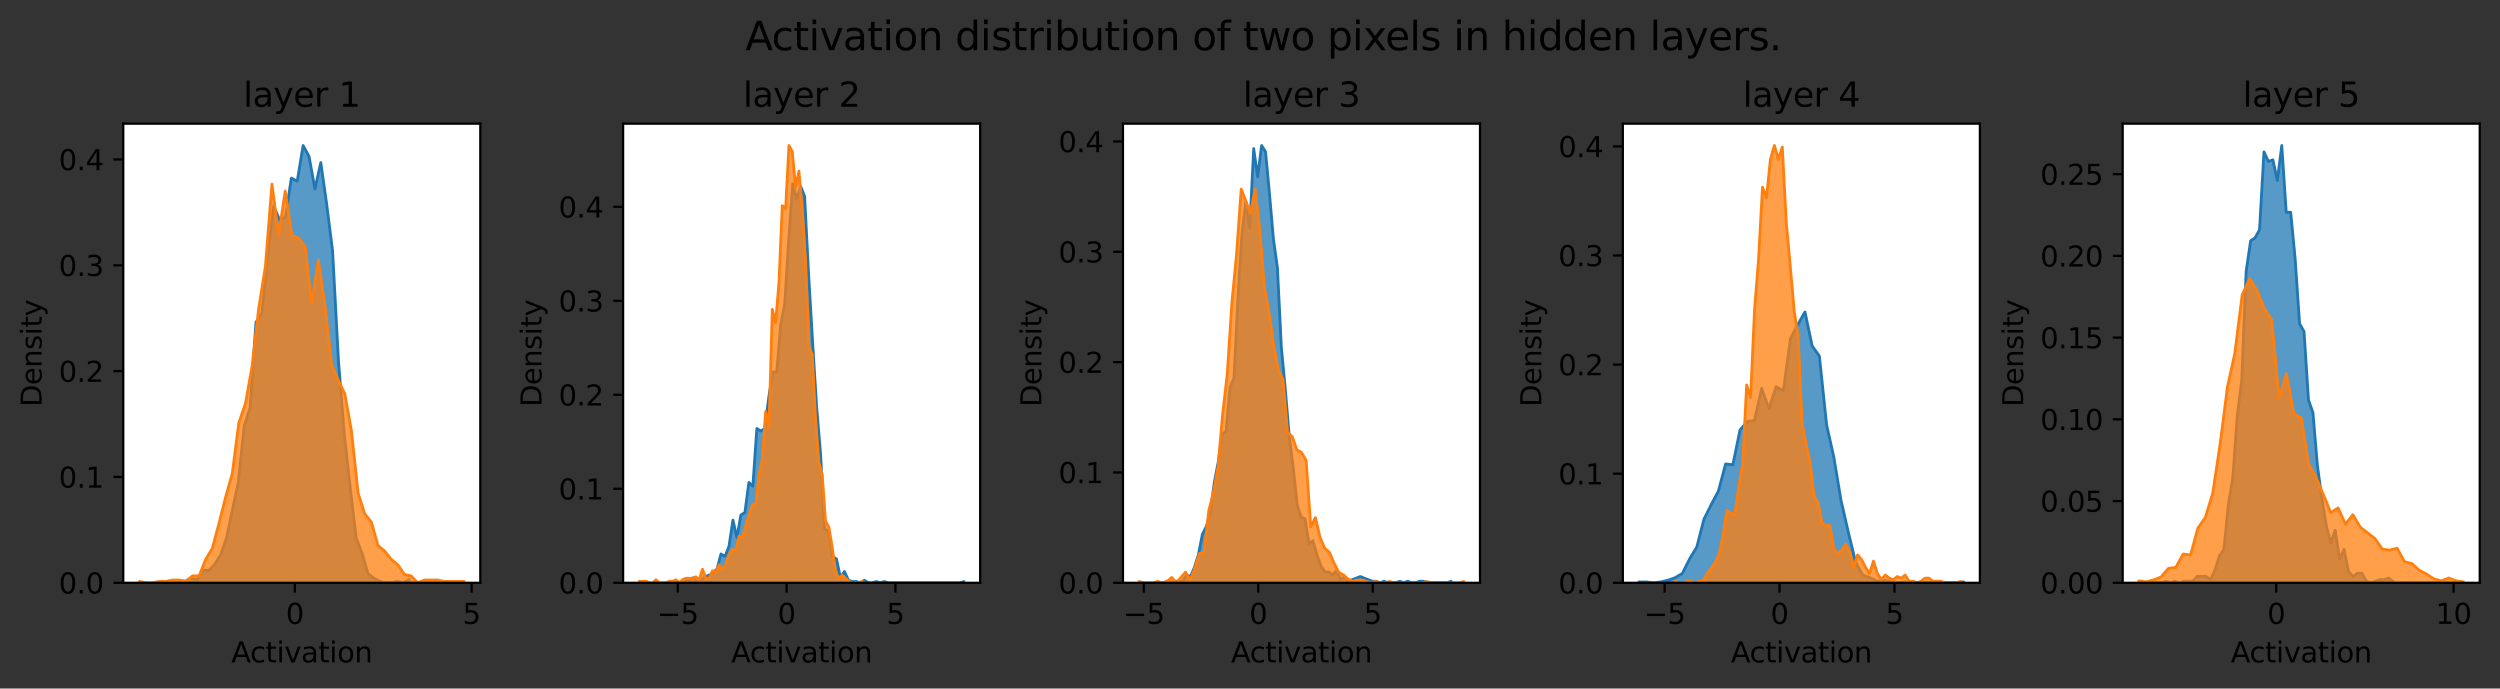 <?xml version="1.0" encoding="utf-8" standalone="no"?>
<!DOCTYPE svg PUBLIC "-//W3C//DTD SVG 1.1//EN"
  "http://www.w3.org/Graphics/SVG/1.1/DTD/svg11.dtd">
<svg xmlns:xlink="http://www.w3.org/1999/xlink" width="887.981pt" height="244.556pt" viewBox="0 0 887.981 244.556" xmlns="http://www.w3.org/2000/svg" version="1.1">
 <rect x="0" y="0" width="887.981" height="244.556" fill="#333333" stroke="none"/>
 <defs>
  <style type="text/css">*{stroke-linejoin: round; stroke-linecap: butt}</style>
 </defs>
 <g id="figure_1">
  <g id="patch_1">
   <path d="M 0 244.556 
L 887.981 244.556 
L 887.981 0 
L 0 0 
L 0 244.556 
z
" style="fill: none"/>
  </g>
  <g id="axes_1">
   <g id="patch_2">
    <path d="M 43.781 207 
L 170.599 207 
L 170.599 43.92 
L 43.781 43.92 
z
" style="fill: #ffffff"/>
   </g>
   <g id="PolyCollection_1">
    <defs>
     <path id="m9e1fee991a" d="M 57.442 -38.107 
L 57.442 -37.556 
L 59.535 -37.556 
L 61.628 -37.556 
L 63.721 -37.556 
L 65.813 -37.556 
L 67.906 -37.556 
L 69.999 -37.556 
L 72.092 -37.556 
L 74.185 -37.556 
L 76.278 -37.556 
L 78.37 -37.556 
L 80.463 -37.556 
L 82.556 -37.556 
L 84.649 -37.556 
L 86.742 -37.556 
L 88.835 -37.556 
L 90.927 -37.556 
L 93.02 -37.556 
L 95.113 -37.556 
L 97.206 -37.556 
L 99.299 -37.556 
L 101.392 -37.556 
L 103.484 -37.556 
L 105.577 -37.556 
L 107.67 -37.556 
L 109.763 -37.556 
L 111.856 -37.556 
L 113.948 -37.556 
L 116.041 -37.556 
L 118.134 -37.556 
L 120.227 -37.556 
L 122.32 -37.556 
L 124.413 -37.556 
L 126.505 -37.556 
L 128.598 -37.556 
L 130.691 -37.556 
L 132.784 -37.556 
L 134.877 -37.556 
L 136.97 -37.556 
L 139.062 -37.556 
L 141.155 -37.556 
L 143.248 -37.556 
L 145.341 -37.556 
L 145.341 -38.658 
L 145.341 -38.658 
L 143.248 -37.556 
L 141.155 -38.107 
L 139.062 -37.556 
L 136.97 -37.556 
L 134.877 -38.107 
L 132.784 -39.209 
L 130.691 -40.861 
L 128.598 -48.021 
L 126.505 -53.528 
L 124.413 -71.153 
L 122.32 -89.878 
L 120.227 -116.315 
L 118.134 -155.419 
L 116.041 -171.942 
L 113.948 -186.812 
L 111.856 -177.449 
L 109.763 -189.015 
L 107.67 -192.871 
L 105.577 -180.203 
L 103.484 -181.305 
L 101.392 -167.536 
L 99.299 -166.434 
L 97.206 -171.391 
L 95.113 -154.317 
L 93.02 -133.388 
L 90.927 -130.084 
L 88.835 -99.792 
L 86.742 -93.183 
L 84.649 -73.356 
L 82.556 -63.442 
L 80.463 -53.528 
L 78.37 -47.47 
L 76.278 -44.165 
L 74.185 -41.962 
L 72.092 -41.962 
L 69.999 -38.658 
L 67.906 -39.209 
L 65.813 -38.107 
L 63.721 -38.107 
L 61.628 -37.556 
L 59.535 -37.556 
L 57.442 -38.107 
z
" style="stroke: #1f77b4"/>
    </defs>
    <g clip-path="url(#p2afa4c57fb)">
     <use xlink:href="#m9e1fee991a" x="0" y="244.556" style="fill: #1f77b4; fill-opacity: 0.75; stroke: #1f77b4"/>
    </g>
   </g>
   <g id="PolyCollection_2">
    <defs>
     <path id="m55fef60a7a" d="M 49.546 -38.046 
L 49.546 -37.556 
L 51.899 -37.556 
L 54.251 -37.556 
L 56.604 -37.556 
L 58.957 -37.556 
L 61.31 -37.556 
L 63.663 -37.556 
L 66.016 -37.556 
L 68.368 -37.556 
L 70.721 -37.556 
L 73.074 -37.556 
L 75.427 -37.556 
L 77.78 -37.556 
L 80.133 -37.556 
L 82.486 -37.556 
L 84.838 -37.556 
L 87.191 -37.556 
L 89.544 -37.556 
L 91.897 -37.556 
L 94.25 -37.556 
L 96.603 -37.556 
L 98.955 -37.556 
L 101.308 -37.556 
L 103.661 -37.556 
L 106.014 -37.556 
L 108.367 -37.556 
L 110.72 -37.556 
L 113.072 -37.556 
L 115.425 -37.556 
L 117.778 -37.556 
L 120.131 -37.556 
L 122.484 -37.556 
L 124.837 -37.556 
L 127.189 -37.556 
L 129.542 -37.556 
L 131.895 -37.556 
L 134.248 -37.556 
L 136.601 -37.556 
L 138.954 -37.556 
L 141.307 -37.556 
L 143.659 -37.556 
L 146.012 -37.556 
L 148.365 -37.556 
L 150.718 -37.556 
L 153.071 -37.556 
L 155.424 -37.556 
L 157.776 -37.556 
L 160.129 -37.556 
L 162.482 -37.556 
L 164.835 -37.556 
L 164.835 -38.046 
L 164.835 -38.046 
L 162.482 -38.046 
L 160.129 -38.046 
L 157.776 -38.046 
L 155.424 -38.536 
L 153.071 -38.536 
L 150.718 -38.536 
L 148.365 -37.556 
L 146.012 -40.006 
L 143.659 -40.496 
L 141.307 -43.925 
L 138.954 -45.884 
L 136.601 -48.824 
L 134.248 -50.783 
L 131.895 -59.112 
L 129.542 -62.051 
L 127.189 -69.399 
L 124.837 -91.445 
L 122.484 -104.672 
L 120.131 -109.571 
L 117.778 -114.96 
L 115.425 -136.025 
L 113.072 -152.192 
L 110.72 -137.005 
L 108.367 -157.091 
L 106.014 -160.03 
L 103.661 -161.01 
L 101.308 -176.687 
L 98.955 -161.01 
L 96.603 -179.136 
L 94.25 -149.742 
L 91.897 -135.046 
L 89.544 -114.47 
L 87.191 -101.243 
L 84.838 -94.384 
L 82.486 -76.258 
L 80.133 -67.93 
L 77.78 -58.622 
L 75.427 -49.804 
L 73.074 -45.884 
L 70.721 -40.006 
L 68.368 -40.006 
L 66.016 -38.046 
L 63.663 -38.536 
L 61.31 -38.536 
L 58.957 -38.046 
L 56.604 -38.046 
L 54.251 -37.556 
L 51.899 -37.556 
L 49.546 -38.046 
z
" style="stroke: #ff7f0e"/>
    </defs>
    <g clip-path="url(#p2afa4c57fb)">
     <use xlink:href="#m55fef60a7a" x="0" y="244.556" style="fill: #ff7f0e; fill-opacity: 0.75; stroke: #ff7f0e"/>
    </g>
   </g>
   <g id="matplotlib.axis_1">
    <g id="xtick_1">
     <g id="line2d_1">
      <defs>
       <path id="md86e4c2bf0" d="M 0 0 
L 0 3.5 
" style="stroke: #000000; stroke-width: 0.8"/>
      </defs>
      <g>
       <use xlink:href="#md86e4c2bf0" x="104.71" y="207" style="stroke: #000000; stroke-width: 0.8"/>
      </g>
     </g>
     <g id="text_1">
      <!-- 0 -->
      <g transform="translate(101.529 221.598)scale(0.1 -0.1)">
       <defs>
        <path id="DejaVuSans-30" d="M 2034 4250 
Q 1547 4250 1301 3770 
Q 1056 3291 1056 2328 
Q 1056 1369 1301 889 
Q 1547 409 2034 409 
Q 2525 409 2770 889 
Q 3016 1369 3016 2328 
Q 3016 3291 2770 3770 
Q 2525 4250 2034 4250 
z
M 2034 4750 
Q 2819 4750 3233 4129 
Q 3647 3509 3647 2328 
Q 3647 1150 3233 529 
Q 2819 -91 2034 -91 
Q 1250 -91 836 529 
Q 422 1150 422 2328 
Q 422 3509 836 4129 
Q 1250 4750 2034 4750 
z
" transform="scale(0.016)"/>
       </defs>
       <use xlink:href="#DejaVuSans-30"/>
      </g>
     </g>
    </g>
    <g id="xtick_2">
     <g id="line2d_2">
      <g>
       <use xlink:href="#md86e4c2bf0" x="167.512" y="207" style="stroke: #000000; stroke-width: 0.8"/>
      </g>
     </g>
     <g id="text_2">
      <!-- 5 -->
      <g transform="translate(164.331 221.598)scale(0.1 -0.1)">
       <defs>
        <path id="DejaVuSans-35" d="M 691 4666 
L 3169 4666 
L 3169 4134 
L 1269 4134 
L 1269 2991 
Q 1406 3038 1543 3061 
Q 1681 3084 1819 3084 
Q 2600 3084 3056 2656 
Q 3513 2228 3513 1497 
Q 3513 744 3044 326 
Q 2575 -91 1722 -91 
Q 1428 -91 1123 -41 
Q 819 9 494 109 
L 494 744 
Q 775 591 1075 516 
Q 1375 441 1709 441 
Q 2250 441 2565 725 
Q 2881 1009 2881 1497 
Q 2881 1984 2565 2268 
Q 2250 2553 1709 2553 
Q 1456 2553 1204 2497 
Q 953 2441 691 2322 
L 691 4666 
z
" transform="scale(0.016)"/>
       </defs>
       <use xlink:href="#DejaVuSans-35"/>
      </g>
     </g>
    </g>
    <g id="text_3">
     <!-- Activation -->
     <g transform="translate(82.158 235.277)scale(0.1 -0.1)">
      <defs>
       <path id="DejaVuSans-41" d="M 2188 4044 
L 1331 1722 
L 3047 1722 
L 2188 4044 
z
M 1831 4666 
L 2547 4666 
L 4325 0 
L 3669 0 
L 3244 1197 
L 1141 1197 
L 716 0 
L 50 0 
L 1831 4666 
z
" transform="scale(0.016)"/>
       <path id="DejaVuSans-63" d="M 3122 3366 
L 3122 2828 
Q 2878 2963 2633 3030 
Q 2388 3097 2138 3097 
Q 1578 3097 1268 2742 
Q 959 2388 959 1747 
Q 959 1106 1268 751 
Q 1578 397 2138 397 
Q 2388 397 2633 464 
Q 2878 531 3122 666 
L 3122 134 
Q 2881 22 2623 -34 
Q 2366 -91 2075 -91 
Q 1284 -91 818 406 
Q 353 903 353 1747 
Q 353 2603 823 3093 
Q 1294 3584 2113 3584 
Q 2378 3584 2631 3529 
Q 2884 3475 3122 3366 
z
" transform="scale(0.016)"/>
       <path id="DejaVuSans-74" d="M 1172 4494 
L 1172 3500 
L 2356 3500 
L 2356 3053 
L 1172 3053 
L 1172 1153 
Q 1172 725 1289 603 
Q 1406 481 1766 481 
L 2356 481 
L 2356 0 
L 1766 0 
Q 1100 0 847 248 
Q 594 497 594 1153 
L 594 3053 
L 172 3053 
L 172 3500 
L 594 3500 
L 594 4494 
L 1172 4494 
z
" transform="scale(0.016)"/>
       <path id="DejaVuSans-69" d="M 603 3500 
L 1178 3500 
L 1178 0 
L 603 0 
L 603 3500 
z
M 603 4863 
L 1178 4863 
L 1178 4134 
L 603 4134 
L 603 4863 
z
" transform="scale(0.016)"/>
       <path id="DejaVuSans-76" d="M 191 3500 
L 800 3500 
L 1894 563 
L 2988 3500 
L 3597 3500 
L 2284 0 
L 1503 0 
L 191 3500 
z
" transform="scale(0.016)"/>
       <path id="DejaVuSans-61" d="M 2194 1759 
Q 1497 1759 1228 1600 
Q 959 1441 959 1056 
Q 959 750 1161 570 
Q 1363 391 1709 391 
Q 2188 391 2477 730 
Q 2766 1069 2766 1631 
L 2766 1759 
L 2194 1759 
z
M 3341 1997 
L 3341 0 
L 2766 0 
L 2766 531 
Q 2569 213 2275 61 
Q 1981 -91 1556 -91 
Q 1019 -91 701 211 
Q 384 513 384 1019 
Q 384 1609 779 1909 
Q 1175 2209 1959 2209 
L 2766 2209 
L 2766 2266 
Q 2766 2663 2505 2880 
Q 2244 3097 1772 3097 
Q 1472 3097 1187 3025 
Q 903 2953 641 2809 
L 641 3341 
Q 956 3463 1253 3523 
Q 1550 3584 1831 3584 
Q 2591 3584 2966 3190 
Q 3341 2797 3341 1997 
z
" transform="scale(0.016)"/>
       <path id="DejaVuSans-6f" d="M 1959 3097 
Q 1497 3097 1228 2736 
Q 959 2375 959 1747 
Q 959 1119 1226 758 
Q 1494 397 1959 397 
Q 2419 397 2687 759 
Q 2956 1122 2956 1747 
Q 2956 2369 2687 2733 
Q 2419 3097 1959 3097 
z
M 1959 3584 
Q 2709 3584 3137 3096 
Q 3566 2609 3566 1747 
Q 3566 888 3137 398 
Q 2709 -91 1959 -91 
Q 1206 -91 779 398 
Q 353 888 353 1747 
Q 353 2609 779 3096 
Q 1206 3584 1959 3584 
z
" transform="scale(0.016)"/>
       <path id="DejaVuSans-6e" d="M 3513 2113 
L 3513 0 
L 2938 0 
L 2938 2094 
Q 2938 2591 2744 2837 
Q 2550 3084 2163 3084 
Q 1697 3084 1428 2787 
Q 1159 2491 1159 1978 
L 1159 0 
L 581 0 
L 581 3500 
L 1159 3500 
L 1159 2956 
Q 1366 3272 1645 3428 
Q 1925 3584 2291 3584 
Q 2894 3584 3203 3211 
Q 3513 2838 3513 2113 
z
" transform="scale(0.016)"/>
      </defs>
      <use xlink:href="#DejaVuSans-41"/>
      <use xlink:href="#DejaVuSans-63" x="66.658"/>
      <use xlink:href="#DejaVuSans-74" x="121.639"/>
      <use xlink:href="#DejaVuSans-69" x="160.848"/>
      <use xlink:href="#DejaVuSans-76" x="188.631"/>
      <use xlink:href="#DejaVuSans-61" x="247.811"/>
      <use xlink:href="#DejaVuSans-74" x="309.09"/>
      <use xlink:href="#DejaVuSans-69" x="348.299"/>
      <use xlink:href="#DejaVuSans-6f" x="376.082"/>
      <use xlink:href="#DejaVuSans-6e" x="437.264"/>
     </g>
    </g>
   </g>
   <g id="matplotlib.axis_2">
    <g id="ytick_1">
     <g id="line2d_3">
      <defs>
       <path id="mcdb55a83e5" d="M 0 0 
L -3.5 0 
" style="stroke: #000000; stroke-width: 0.8"/>
      </defs>
      <g>
       <use xlink:href="#mcdb55a83e5" x="43.781" y="207" style="stroke: #000000; stroke-width: 0.8"/>
      </g>
     </g>
     <g id="text_4">
      <!-- 0.0 -->
      <g transform="translate(20.878 210.799)scale(0.1 -0.1)">
       <defs>
        <path id="DejaVuSans-2e" d="M 684 794 
L 1344 794 
L 1344 0 
L 684 0 
L 684 794 
z
" transform="scale(0.016)"/>
       </defs>
       <use xlink:href="#DejaVuSans-30"/>
       <use xlink:href="#DejaVuSans-2e" x="63.623"/>
       <use xlink:href="#DejaVuSans-30" x="95.41"/>
      </g>
     </g>
    </g>
    <g id="ytick_2">
     <g id="line2d_4">
      <g>
       <use xlink:href="#mcdb55a83e5" x="43.781" y="169.412" style="stroke: #000000; stroke-width: 0.8"/>
      </g>
     </g>
     <g id="text_5">
      <!-- 0.1 -->
      <g transform="translate(20.878 173.211)scale(0.1 -0.1)">
       <defs>
        <path id="DejaVuSans-31" d="M 794 531 
L 1825 531 
L 1825 4091 
L 703 3866 
L 703 4441 
L 1819 4666 
L 2450 4666 
L 2450 531 
L 3481 531 
L 3481 0 
L 794 0 
L 794 531 
z
" transform="scale(0.016)"/>
       </defs>
       <use xlink:href="#DejaVuSans-30"/>
       <use xlink:href="#DejaVuSans-2e" x="63.623"/>
       <use xlink:href="#DejaVuSans-31" x="95.41"/>
      </g>
     </g>
    </g>
    <g id="ytick_3">
     <g id="line2d_5">
      <g>
       <use xlink:href="#mcdb55a83e5" x="43.781" y="131.824" style="stroke: #000000; stroke-width: 0.8"/>
      </g>
     </g>
     <g id="text_6">
      <!-- 0.2 -->
      <g transform="translate(20.878 135.623)scale(0.1 -0.1)">
       <defs>
        <path id="DejaVuSans-32" d="M 1228 531 
L 3431 531 
L 3431 0 
L 469 0 
L 469 531 
Q 828 903 1448 1529 
Q 2069 2156 2228 2338 
Q 2531 2678 2651 2914 
Q 2772 3150 2772 3378 
Q 2772 3750 2511 3984 
Q 2250 4219 1831 4219 
Q 1534 4219 1204 4116 
Q 875 4013 500 3803 
L 500 4441 
Q 881 4594 1212 4672 
Q 1544 4750 1819 4750 
Q 2544 4750 2975 4387 
Q 3406 4025 3406 3419 
Q 3406 3131 3298 2873 
Q 3191 2616 2906 2266 
Q 2828 2175 2409 1742 
Q 1991 1309 1228 531 
z
" transform="scale(0.016)"/>
       </defs>
       <use xlink:href="#DejaVuSans-30"/>
       <use xlink:href="#DejaVuSans-2e" x="63.623"/>
       <use xlink:href="#DejaVuSans-32" x="95.41"/>
      </g>
     </g>
    </g>
    <g id="ytick_4">
     <g id="line2d_6">
      <g>
       <use xlink:href="#mcdb55a83e5" x="43.781" y="94.235" style="stroke: #000000; stroke-width: 0.8"/>
      </g>
     </g>
     <g id="text_7">
      <!-- 0.3 -->
      <g transform="translate(20.878 98.034)scale(0.1 -0.1)">
       <defs>
        <path id="DejaVuSans-33" d="M 2597 2516 
Q 3050 2419 3304 2112 
Q 3559 1806 3559 1356 
Q 3559 666 3084 287 
Q 2609 -91 1734 -91 
Q 1441 -91 1130 -33 
Q 819 25 488 141 
L 488 750 
Q 750 597 1062 519 
Q 1375 441 1716 441 
Q 2309 441 2620 675 
Q 2931 909 2931 1356 
Q 2931 1769 2642 2001 
Q 2353 2234 1838 2234 
L 1294 2234 
L 1294 2753 
L 1863 2753 
Q 2328 2753 2575 2939 
Q 2822 3125 2822 3475 
Q 2822 3834 2567 4026 
Q 2313 4219 1838 4219 
Q 1578 4219 1281 4162 
Q 984 4106 628 3988 
L 628 4550 
Q 988 4650 1302 4700 
Q 1616 4750 1894 4750 
Q 2613 4750 3031 4423 
Q 3450 4097 3450 3541 
Q 3450 3153 3228 2886 
Q 3006 2619 2597 2516 
z
" transform="scale(0.016)"/>
       </defs>
       <use xlink:href="#DejaVuSans-30"/>
       <use xlink:href="#DejaVuSans-2e" x="63.623"/>
       <use xlink:href="#DejaVuSans-33" x="95.41"/>
      </g>
     </g>
    </g>
    <g id="ytick_5">
     <g id="line2d_7">
      <g>
       <use xlink:href="#mcdb55a83e5" x="43.781" y="56.647" style="stroke: #000000; stroke-width: 0.8"/>
      </g>
     </g>
     <g id="text_8">
      <!-- 0.4 -->
      <g transform="translate(20.878 60.446)scale(0.1 -0.1)">
       <defs>
        <path id="DejaVuSans-34" d="M 2419 4116 
L 825 1625 
L 2419 1625 
L 2419 4116 
z
M 2253 4666 
L 3047 4666 
L 3047 1625 
L 3713 1625 
L 3713 1100 
L 3047 1100 
L 3047 0 
L 2419 0 
L 2419 1100 
L 313 1100 
L 313 1709 
L 2253 4666 
z
" transform="scale(0.016)"/>
       </defs>
       <use xlink:href="#DejaVuSans-30"/>
       <use xlink:href="#DejaVuSans-2e" x="63.623"/>
       <use xlink:href="#DejaVuSans-34" x="95.41"/>
      </g>
     </g>
    </g>
    <g id="text_9">
     <!-- Density -->
     <g transform="translate(14.798 144.469)rotate(-90)scale(0.1 -0.1)">
      <defs>
       <path id="DejaVuSans-44" d="M 1259 4147 
L 1259 519 
L 2022 519 
Q 2988 519 3436 956 
Q 3884 1394 3884 2338 
Q 3884 3275 3436 3711 
Q 2988 4147 2022 4147 
L 1259 4147 
z
M 628 4666 
L 1925 4666 
Q 3281 4666 3915 4102 
Q 4550 3538 4550 2338 
Q 4550 1131 3912 565 
Q 3275 0 1925 0 
L 628 0 
L 628 4666 
z
" transform="scale(0.016)"/>
       <path id="DejaVuSans-65" d="M 3597 1894 
L 3597 1613 
L 953 1613 
Q 991 1019 1311 708 
Q 1631 397 2203 397 
Q 2534 397 2845 478 
Q 3156 559 3463 722 
L 3463 178 
Q 3153 47 2828 -22 
Q 2503 -91 2169 -91 
Q 1331 -91 842 396 
Q 353 884 353 1716 
Q 353 2575 817 3079 
Q 1281 3584 2069 3584 
Q 2775 3584 3186 3129 
Q 3597 2675 3597 1894 
z
M 3022 2063 
Q 3016 2534 2758 2815 
Q 2500 3097 2075 3097 
Q 1594 3097 1305 2825 
Q 1016 2553 972 2059 
L 3022 2063 
z
" transform="scale(0.016)"/>
       <path id="DejaVuSans-73" d="M 2834 3397 
L 2834 2853 
Q 2591 2978 2328 3040 
Q 2066 3103 1784 3103 
Q 1356 3103 1142 2972 
Q 928 2841 928 2578 
Q 928 2378 1081 2264 
Q 1234 2150 1697 2047 
L 1894 2003 
Q 2506 1872 2764 1633 
Q 3022 1394 3022 966 
Q 3022 478 2636 193 
Q 2250 -91 1575 -91 
Q 1294 -91 989 -36 
Q 684 19 347 128 
L 347 722 
Q 666 556 975 473 
Q 1284 391 1588 391 
Q 1994 391 2212 530 
Q 2431 669 2431 922 
Q 2431 1156 2273 1281 
Q 2116 1406 1581 1522 
L 1381 1569 
Q 847 1681 609 1914 
Q 372 2147 372 2553 
Q 372 3047 722 3315 
Q 1072 3584 1716 3584 
Q 2034 3584 2315 3537 
Q 2597 3491 2834 3397 
z
" transform="scale(0.016)"/>
       <path id="DejaVuSans-79" d="M 2059 -325 
Q 1816 -950 1584 -1140 
Q 1353 -1331 966 -1331 
L 506 -1331 
L 506 -850 
L 844 -850 
Q 1081 -850 1212 -737 
Q 1344 -625 1503 -206 
L 1606 56 
L 191 3500 
L 800 3500 
L 1894 763 
L 2988 3500 
L 3597 3500 
L 2059 -325 
z
" transform="scale(0.016)"/>
      </defs>
      <use xlink:href="#DejaVuSans-44"/>
      <use xlink:href="#DejaVuSans-65" x="77.002"/>
      <use xlink:href="#DejaVuSans-6e" x="138.525"/>
      <use xlink:href="#DejaVuSans-73" x="201.904"/>
      <use xlink:href="#DejaVuSans-69" x="254.004"/>
      <use xlink:href="#DejaVuSans-74" x="281.787"/>
      <use xlink:href="#DejaVuSans-79" x="320.996"/>
     </g>
    </g>
   </g>
   <g id="patch_3">
    <path d="M 43.781 207 
L 43.781 43.92 
" style="fill: none; stroke: #000000; stroke-width: 0.8; stroke-linejoin: miter; stroke-linecap: square"/>
   </g>
   <g id="patch_4">
    <path d="M 170.599 207 
L 170.599 43.92 
" style="fill: none; stroke: #000000; stroke-width: 0.8; stroke-linejoin: miter; stroke-linecap: square"/>
   </g>
   <g id="patch_5">
    <path d="M 43.781 207 
L 170.599 207 
" style="fill: none; stroke: #000000; stroke-width: 0.8; stroke-linejoin: miter; stroke-linecap: square"/>
   </g>
   <g id="patch_6">
    <path d="M 43.781 43.92 
L 170.599 43.92 
" style="fill: none; stroke: #000000; stroke-width: 0.8; stroke-linejoin: miter; stroke-linecap: square"/>
   </g>
   <g id="text_10">
    <!-- layer 1 -->
    <g transform="translate(86.413 37.92)scale(0.12 -0.12)">
     <defs>
      <path id="DejaVuSans-6c" d="M 603 4863 
L 1178 4863 
L 1178 0 
L 603 0 
L 603 4863 
z
" transform="scale(0.016)"/>
      <path id="DejaVuSans-72" d="M 2631 2963 
Q 2534 3019 2420 3045 
Q 2306 3072 2169 3072 
Q 1681 3072 1420 2755 
Q 1159 2438 1159 1844 
L 1159 0 
L 581 0 
L 581 3500 
L 1159 3500 
L 1159 2956 
Q 1341 3275 1631 3429 
Q 1922 3584 2338 3584 
Q 2397 3584 2469 3576 
Q 2541 3569 2628 3553 
L 2631 2963 
z
" transform="scale(0.016)"/>
      <path id="DejaVuSans-20" transform="scale(0.016)"/>
     </defs>
     <use xlink:href="#DejaVuSans-6c"/>
     <use xlink:href="#DejaVuSans-61" x="27.783"/>
     <use xlink:href="#DejaVuSans-79" x="89.062"/>
     <use xlink:href="#DejaVuSans-65" x="148.242"/>
     <use xlink:href="#DejaVuSans-72" x="209.766"/>
     <use xlink:href="#DejaVuSans-20" x="250.879"/>
     <use xlink:href="#DejaVuSans-31" x="282.666"/>
    </g>
   </g>
  </g>
  <g id="axes_2">
   <g id="patch_7">
    <path d="M 221.327 207 
L 348.145 207 
L 348.145 43.92 
L 221.327 43.92 
z
" style="fill: #ffffff"/>
   </g>
   <g id="PolyCollection_3">
    <defs>
     <path id="mb1d6db8e23" d="M 240.53 -38.002 
L 240.53 -37.556 
L 241.945 -37.556 
L 243.359 -37.556 
L 244.774 -37.556 
L 246.188 -37.556 
L 247.603 -37.556 
L 249.017 -37.556 
L 250.432 -37.556 
L 251.847 -37.556 
L 253.261 -37.556 
L 254.676 -37.556 
L 256.09 -37.556 
L 257.505 -37.556 
L 258.92 -37.556 
L 260.334 -37.556 
L 261.749 -37.556 
L 263.163 -37.556 
L 264.578 -37.556 
L 265.993 -37.556 
L 267.407 -37.556 
L 268.822 -37.556 
L 270.236 -37.556 
L 271.651 -37.556 
L 273.066 -37.556 
L 274.48 -37.556 
L 275.895 -37.556 
L 277.309 -37.556 
L 278.724 -37.556 
L 280.138 -37.556 
L 281.553 -37.556 
L 282.968 -37.556 
L 284.382 -37.556 
L 285.797 -37.556 
L 287.211 -37.556 
L 288.626 -37.556 
L 290.041 -37.556 
L 291.455 -37.556 
L 292.87 -37.556 
L 294.284 -37.556 
L 295.699 -37.556 
L 297.114 -37.556 
L 298.528 -37.556 
L 299.943 -37.556 
L 301.357 -37.556 
L 302.772 -37.556 
L 304.186 -37.556 
L 305.601 -37.556 
L 307.016 -37.556 
L 308.43 -37.556 
L 309.845 -37.556 
L 311.259 -37.556 
L 312.674 -37.556 
L 314.089 -37.556 
L 315.503 -37.556 
L 316.918 -37.556 
L 318.332 -37.556 
L 319.747 -37.556 
L 321.162 -37.556 
L 322.576 -37.556 
L 323.991 -37.556 
L 325.405 -37.556 
L 326.82 -37.556 
L 328.235 -37.556 
L 329.649 -37.556 
L 331.064 -37.556 
L 332.478 -37.556 
L 333.893 -37.556 
L 335.307 -37.556 
L 336.722 -37.556 
L 338.137 -37.556 
L 339.551 -37.556 
L 340.966 -37.556 
L 342.38 -37.556 
L 342.38 -38.002 
L 342.38 -38.002 
L 340.966 -37.556 
L 339.551 -37.556 
L 338.137 -37.556 
L 336.722 -37.556 
L 335.307 -37.556 
L 333.893 -37.556 
L 332.478 -37.556 
L 331.064 -37.556 
L 329.649 -37.556 
L 328.235 -37.556 
L 326.82 -37.556 
L 325.405 -37.556 
L 323.991 -37.556 
L 322.576 -37.556 
L 321.162 -37.556 
L 319.747 -37.556 
L 318.332 -37.556 
L 316.918 -37.556 
L 315.503 -37.556 
L 314.089 -38.002 
L 312.674 -37.556 
L 311.259 -38.002 
L 309.845 -37.556 
L 308.43 -37.556 
L 307.016 -38.447 
L 305.601 -37.556 
L 304.186 -38.002 
L 302.772 -38.002 
L 301.357 -38.447 
L 299.943 -41.566 
L 298.528 -39.338 
L 297.114 -46.021 
L 295.699 -46.912 
L 294.284 -55.823 
L 292.87 -56.714 
L 291.455 -83.445 
L 290.041 -100.376 
L 288.626 -123.097 
L 287.211 -147.156 
L 285.797 -174.778 
L 284.382 -178.343 
L 282.968 -173.887 
L 281.553 -179.234 
L 280.138 -159.185 
L 278.724 -136.463 
L 277.309 -129.335 
L 275.895 -112.405 
L 274.48 -112.405 
L 273.066 -103.494 
L 271.651 -92.356 
L 270.236 -91.465 
L 268.822 -92.356 
L 267.407 -71.862 
L 265.993 -73.198 
L 264.578 -62.506 
L 263.163 -61.615 
L 261.749 -53.595 
L 260.334 -59.833 
L 258.92 -50.477 
L 257.505 -46.912 
L 256.09 -47.803 
L 254.676 -42.457 
L 253.261 -41.12 
L 251.847 -40.229 
L 250.432 -39.784 
L 249.017 -38.447 
L 247.603 -38.002 
L 246.188 -39.338 
L 244.774 -38.447 
L 243.359 -38.447 
L 241.945 -37.556 
L 240.53 -38.002 
z
" style="stroke: #1f77b4"/>
    </defs>
    <g clip-path="url(#pd497bed642)">
     <use xlink:href="#mb1d6db8e23" x="0" y="244.556" style="fill: #1f77b4; fill-opacity: 0.75; stroke: #1f77b4"/>
    </g>
   </g>
   <g id="PolyCollection_4">
    <defs>
     <path id="m1aa6bc4373" d="M 227.091 -38.09 
L 227.091 -37.556 
L 228.272 -37.556 
L 229.453 -37.556 
L 230.634 -37.556 
L 231.814 -37.556 
L 232.995 -37.556 
L 234.176 -37.556 
L 235.357 -37.556 
L 236.538 -37.556 
L 237.719 -37.556 
L 238.899 -37.556 
L 240.08 -37.556 
L 241.261 -37.556 
L 242.442 -37.556 
L 243.623 -37.556 
L 244.804 -37.556 
L 245.984 -37.556 
L 247.165 -37.556 
L 248.346 -37.556 
L 249.527 -37.556 
L 250.708 -37.556 
L 251.889 -37.556 
L 253.069 -37.556 
L 254.25 -37.556 
L 255.431 -37.556 
L 256.612 -37.556 
L 257.793 -37.556 
L 258.973 -37.556 
L 260.154 -37.556 
L 261.335 -37.556 
L 262.516 -37.556 
L 263.697 -37.556 
L 264.878 -37.556 
L 266.058 -37.556 
L 267.239 -37.556 
L 268.42 -37.556 
L 269.601 -37.556 
L 270.782 -37.556 
L 271.963 -37.556 
L 273.143 -37.556 
L 274.324 -37.556 
L 275.505 -37.556 
L 276.686 -37.556 
L 277.867 -37.556 
L 279.048 -37.556 
L 280.228 -37.556 
L 281.409 -37.556 
L 282.59 -37.556 
L 283.771 -37.556 
L 284.952 -37.556 
L 286.132 -37.556 
L 287.313 -37.556 
L 288.494 -37.556 
L 289.675 -37.556 
L 290.856 -37.556 
L 292.037 -37.556 
L 293.217 -37.556 
L 294.398 -37.556 
L 295.579 -37.556 
L 296.76 -37.556 
L 297.941 -37.556 
L 299.122 -37.556 
L 300.302 -37.556 
L 301.483 -37.556 
L 302.664 -37.556 
L 303.845 -37.556 
L 305.026 -37.556 
L 306.207 -37.556 
L 306.207 -38.09 
L 306.207 -38.09 
L 305.026 -37.556 
L 303.845 -37.556 
L 302.664 -37.556 
L 301.483 -38.09 
L 300.302 -39.157 
L 299.122 -40.225 
L 297.941 -39.157 
L 296.76 -41.292 
L 295.579 -50.366 
L 294.398 -57.304 
L 293.217 -59.439 
L 292.037 -75.985 
L 290.856 -80.254 
L 289.675 -95.732 
L 288.494 -118.683 
L 287.313 -121.351 
L 286.132 -151.774 
L 284.952 -169.92 
L 283.771 -183.797 
L 282.59 -177.926 
L 281.409 -190.736 
L 280.228 -192.871 
L 279.048 -170.454 
L 277.867 -171.521 
L 276.686 -144.301 
L 275.505 -129.891 
L 274.324 -134.694 
L 273.143 -93.064 
L 271.963 -98.401 
L 270.782 -81.322 
L 269.601 -75.985 
L 268.42 -65.31 
L 267.239 -65.31 
L 266.058 -61.574 
L 264.878 -57.838 
L 263.697 -53.568 
L 262.516 -54.102 
L 261.335 -49.298 
L 260.154 -49.298 
L 258.973 -47.697 
L 257.793 -43.961 
L 256.612 -42.36 
L 255.431 -43.961 
L 254.25 -41.292 
L 253.069 -41.826 
L 251.889 -39.157 
L 250.708 -39.157 
L 249.527 -42.36 
L 248.346 -38.624 
L 247.165 -39.691 
L 245.984 -39.157 
L 244.804 -39.157 
L 243.623 -39.157 
L 242.442 -38.624 
L 241.261 -37.556 
L 240.08 -38.624 
L 238.899 -38.09 
L 237.719 -38.09 
L 236.538 -37.556 
L 235.357 -37.556 
L 234.176 -37.556 
L 232.995 -38.624 
L 231.814 -37.556 
L 230.634 -37.556 
L 229.453 -38.09 
L 228.272 -38.09 
L 227.091 -38.09 
z
" style="stroke: #ff7f0e"/>
    </defs>
    <g clip-path="url(#pd497bed642)">
     <use xlink:href="#m1aa6bc4373" x="0" y="244.556" style="fill: #ff7f0e; fill-opacity: 0.75; stroke: #ff7f0e"/>
    </g>
   </g>
   <g id="matplotlib.axis_3">
    <g id="xtick_3">
     <g id="line2d_8">
      <g>
       <use xlink:href="#md86e4c2bf0" x="240.735" y="207" style="stroke: #000000; stroke-width: 0.8"/>
      </g>
     </g>
     <g id="text_11">
      <!-- −5 -->
      <g transform="translate(233.364 221.598)scale(0.1 -0.1)">
       <defs>
        <path id="DejaVuSans-2212" d="M 678 2272 
L 4684 2272 
L 4684 1741 
L 678 1741 
L 678 2272 
z
" transform="scale(0.016)"/>
       </defs>
       <use xlink:href="#DejaVuSans-2212"/>
       <use xlink:href="#DejaVuSans-35" x="83.789"/>
      </g>
     </g>
    </g>
    <g id="xtick_4">
     <g id="line2d_9">
      <g>
       <use xlink:href="#md86e4c2bf0" x="279.397" y="207" style="stroke: #000000; stroke-width: 0.8"/>
      </g>
     </g>
     <g id="text_12">
      <!-- 0 -->
      <g transform="translate(276.216 221.598)scale(0.1 -0.1)">
       <use xlink:href="#DejaVuSans-30"/>
      </g>
     </g>
    </g>
    <g id="xtick_5">
     <g id="line2d_10">
      <g>
       <use xlink:href="#md86e4c2bf0" x="318.06" y="207" style="stroke: #000000; stroke-width: 0.8"/>
      </g>
     </g>
     <g id="text_13">
      <!-- 5 -->
      <g transform="translate(314.878 221.598)scale(0.1 -0.1)">
       <use xlink:href="#DejaVuSans-35"/>
      </g>
     </g>
    </g>
    <g id="text_14">
     <!-- Activation -->
     <g transform="translate(259.704 235.277)scale(0.1 -0.1)">
      <use xlink:href="#DejaVuSans-41"/>
      <use xlink:href="#DejaVuSans-63" x="66.658"/>
      <use xlink:href="#DejaVuSans-74" x="121.639"/>
      <use xlink:href="#DejaVuSans-69" x="160.848"/>
      <use xlink:href="#DejaVuSans-76" x="188.631"/>
      <use xlink:href="#DejaVuSans-61" x="247.811"/>
      <use xlink:href="#DejaVuSans-74" x="309.09"/>
      <use xlink:href="#DejaVuSans-69" x="348.299"/>
      <use xlink:href="#DejaVuSans-6f" x="376.082"/>
      <use xlink:href="#DejaVuSans-6e" x="437.264"/>
     </g>
    </g>
   </g>
   <g id="matplotlib.axis_4">
    <g id="ytick_6">
     <g id="line2d_11">
      <g>
       <use xlink:href="#mcdb55a83e5" x="221.327" y="207" style="stroke: #000000; stroke-width: 0.8"/>
      </g>
     </g>
     <g id="text_15">
      <!-- 0.0 -->
      <g transform="translate(198.424 210.799)scale(0.1 -0.1)">
       <use xlink:href="#DejaVuSans-30"/>
       <use xlink:href="#DejaVuSans-2e" x="63.623"/>
       <use xlink:href="#DejaVuSans-30" x="95.41"/>
      </g>
     </g>
    </g>
    <g id="ytick_7">
     <g id="line2d_12">
      <g>
       <use xlink:href="#mcdb55a83e5" x="221.327" y="173.615" style="stroke: #000000; stroke-width: 0.8"/>
      </g>
     </g>
     <g id="text_16">
      <!-- 0.1 -->
      <g transform="translate(198.424 177.415)scale(0.1 -0.1)">
       <use xlink:href="#DejaVuSans-30"/>
       <use xlink:href="#DejaVuSans-2e" x="63.623"/>
       <use xlink:href="#DejaVuSans-31" x="95.41"/>
      </g>
     </g>
    </g>
    <g id="ytick_8">
     <g id="line2d_13">
      <g>
       <use xlink:href="#mcdb55a83e5" x="221.327" y="140.231" style="stroke: #000000; stroke-width: 0.8"/>
      </g>
     </g>
     <g id="text_17">
      <!-- 0.2 -->
      <g transform="translate(198.424 144.03)scale(0.1 -0.1)">
       <use xlink:href="#DejaVuSans-30"/>
       <use xlink:href="#DejaVuSans-2e" x="63.623"/>
       <use xlink:href="#DejaVuSans-32" x="95.41"/>
      </g>
     </g>
    </g>
    <g id="ytick_9">
     <g id="line2d_14">
      <g>
       <use xlink:href="#mcdb55a83e5" x="221.327" y="106.846" style="stroke: #000000; stroke-width: 0.8"/>
      </g>
     </g>
     <g id="text_18">
      <!-- 0.3 -->
      <g transform="translate(198.424 110.646)scale(0.1 -0.1)">
       <use xlink:href="#DejaVuSans-30"/>
       <use xlink:href="#DejaVuSans-2e" x="63.623"/>
       <use xlink:href="#DejaVuSans-33" x="95.41"/>
      </g>
     </g>
    </g>
    <g id="ytick_10">
     <g id="line2d_15">
      <g>
       <use xlink:href="#mcdb55a83e5" x="221.327" y="73.462" style="stroke: #000000; stroke-width: 0.8"/>
      </g>
     </g>
     <g id="text_19">
      <!-- 0.4 -->
      <g transform="translate(198.424 77.261)scale(0.1 -0.1)">
       <use xlink:href="#DejaVuSans-30"/>
       <use xlink:href="#DejaVuSans-2e" x="63.623"/>
       <use xlink:href="#DejaVuSans-34" x="95.41"/>
      </g>
     </g>
    </g>
    <g id="text_20">
     <!-- Density -->
     <g transform="translate(192.344 144.469)rotate(-90)scale(0.1 -0.1)">
      <use xlink:href="#DejaVuSans-44"/>
      <use xlink:href="#DejaVuSans-65" x="77.002"/>
      <use xlink:href="#DejaVuSans-6e" x="138.525"/>
      <use xlink:href="#DejaVuSans-73" x="201.904"/>
      <use xlink:href="#DejaVuSans-69" x="254.004"/>
      <use xlink:href="#DejaVuSans-74" x="281.787"/>
      <use xlink:href="#DejaVuSans-79" x="320.996"/>
     </g>
    </g>
   </g>
   <g id="patch_8">
    <path d="M 221.327 207 
L 221.327 43.92 
" style="fill: none; stroke: #000000; stroke-width: 0.8; stroke-linejoin: miter; stroke-linecap: square"/>
   </g>
   <g id="patch_9">
    <path d="M 348.145 207 
L 348.145 43.92 
" style="fill: none; stroke: #000000; stroke-width: 0.8; stroke-linejoin: miter; stroke-linecap: square"/>
   </g>
   <g id="patch_10">
    <path d="M 221.327 207 
L 348.145 207 
" style="fill: none; stroke: #000000; stroke-width: 0.8; stroke-linejoin: miter; stroke-linecap: square"/>
   </g>
   <g id="patch_11">
    <path d="M 221.327 43.92 
L 348.145 43.92 
" style="fill: none; stroke: #000000; stroke-width: 0.8; stroke-linejoin: miter; stroke-linecap: square"/>
   </g>
   <g id="text_21">
    <!-- layer 2 -->
    <g transform="translate(263.958 37.92)scale(0.12 -0.12)">
     <use xlink:href="#DejaVuSans-6c"/>
     <use xlink:href="#DejaVuSans-61" x="27.783"/>
     <use xlink:href="#DejaVuSans-79" x="89.062"/>
     <use xlink:href="#DejaVuSans-65" x="148.242"/>
     <use xlink:href="#DejaVuSans-72" x="209.766"/>
     <use xlink:href="#DejaVuSans-20" x="250.879"/>
     <use xlink:href="#DejaVuSans-32" x="282.666"/>
    </g>
   </g>
  </g>
  <g id="axes_3">
   <g id="patch_12">
    <path d="M 398.872 207 
L 525.69 207 
L 525.69 43.92 
L 398.872 43.92 
z
" style="fill: #ffffff"/>
   </g>
   <g id="PolyCollection_5">
    <defs>
     <path id="m71f636272e" d="M 414.453 -38.111 
L 414.453 -37.556 
L 415.855 -37.556 
L 417.258 -37.556 
L 418.66 -37.556 
L 420.063 -37.556 
L 421.465 -37.556 
L 422.867 -37.556 
L 424.27 -37.556 
L 425.672 -37.556 
L 427.074 -37.556 
L 428.477 -37.556 
L 429.879 -37.556 
L 431.282 -37.556 
L 432.684 -37.556 
L 434.086 -37.556 
L 435.489 -37.556 
L 436.891 -37.556 
L 438.294 -37.556 
L 439.696 -37.556 
L 441.098 -37.556 
L 442.501 -37.556 
L 443.903 -37.556 
L 445.305 -37.556 
L 446.708 -37.556 
L 448.11 -37.556 
L 449.513 -37.556 
L 450.915 -37.556 
L 452.317 -37.556 
L 453.72 -37.556 
L 455.122 -37.556 
L 456.525 -37.556 
L 457.927 -37.556 
L 459.329 -37.556 
L 460.732 -37.556 
L 462.134 -37.556 
L 463.537 -37.556 
L 464.939 -37.556 
L 466.341 -37.556 
L 467.744 -37.556 
L 469.146 -37.556 
L 470.548 -37.556 
L 471.951 -37.556 
L 473.353 -37.556 
L 474.756 -37.556 
L 476.158 -37.556 
L 477.56 -37.556 
L 478.963 -37.556 
L 480.365 -37.556 
L 481.768 -37.556 
L 483.17 -37.556 
L 484.572 -37.556 
L 485.975 -37.556 
L 487.377 -37.556 
L 488.78 -37.556 
L 490.182 -37.556 
L 491.584 -37.556 
L 492.987 -37.556 
L 494.389 -37.556 
L 495.791 -37.556 
L 497.194 -37.556 
L 498.596 -37.556 
L 499.999 -37.556 
L 501.401 -37.556 
L 502.803 -37.556 
L 504.206 -37.556 
L 505.608 -37.556 
L 507.011 -37.556 
L 508.413 -37.556 
L 509.815 -37.556 
L 511.218 -37.556 
L 512.62 -37.556 
L 514.023 -37.556 
L 515.425 -37.556 
L 515.425 -38.111 
L 515.425 -38.111 
L 514.023 -37.556 
L 512.62 -37.556 
L 511.218 -37.556 
L 509.815 -37.556 
L 508.413 -37.556 
L 507.011 -37.556 
L 505.608 -38.111 
L 504.206 -38.111 
L 502.803 -37.556 
L 501.401 -37.556 
L 499.999 -38.111 
L 498.596 -37.556 
L 497.194 -38.111 
L 495.791 -37.556 
L 494.389 -37.556 
L 492.987 -37.556 
L 491.584 -38.111 
L 490.182 -37.556 
L 488.78 -38.111 
L 487.377 -38.111 
L 485.975 -38.666 
L 484.572 -39.22 
L 483.17 -39.775 
L 481.768 -39.22 
L 480.365 -38.666 
L 478.963 -38.111 
L 477.56 -39.775 
L 476.158 -38.666 
L 474.756 -41.994 
L 473.353 -40.33 
L 471.951 -41.439 
L 470.548 -41.439 
L 469.146 -43.658 
L 467.744 -47.541 
L 466.341 -52.533 
L 464.939 -51.424 
L 463.537 -60.299 
L 462.134 -60.853 
L 460.732 -65.291 
L 459.329 -78.604 
L 457.927 -89.697 
L 456.525 -106.338 
L 455.122 -121.315 
L 453.72 -149.604 
L 452.317 -159.589 
L 450.915 -175.675 
L 449.513 -190.652 
L 448.11 -192.871 
L 446.708 -181.777 
L 445.305 -191.761 
L 443.903 -163.472 
L 442.501 -172.902 
L 441.098 -161.253 
L 439.696 -138.511 
L 438.294 -110.221 
L 436.891 -106.893 
L 435.489 -91.362 
L 434.086 -90.252 
L 432.684 -80.268 
L 431.282 -73.057 
L 429.879 -62.517 
L 428.477 -57.525 
L 427.074 -54.752 
L 425.672 -47.541 
L 424.27 -43.103 
L 422.867 -39.775 
L 421.465 -40.33 
L 420.063 -38.111 
L 418.66 -38.111 
L 417.258 -38.111 
L 415.855 -37.556 
L 414.453 -38.111 
z
" style="stroke: #1f77b4"/>
    </defs>
    <g clip-path="url(#p0ad8424cc3)">
     <use xlink:href="#m71f636272e" x="0" y="244.556" style="fill: #1f77b4; fill-opacity: 0.75; stroke: #1f77b4"/>
    </g>
   </g>
   <g id="PolyCollection_6">
    <defs>
     <path id="m518540ae90" d="M 404.637 -38.029 
L 404.637 -37.556 
L 406.284 -37.556 
L 407.931 -37.556 
L 409.578 -37.556 
L 411.225 -37.556 
L 412.872 -37.556 
L 414.519 -37.556 
L 416.166 -37.556 
L 417.813 -37.556 
L 419.46 -37.556 
L 421.107 -37.556 
L 422.754 -37.556 
L 424.4 -37.556 
L 426.047 -37.556 
L 427.694 -37.556 
L 429.341 -37.556 
L 430.988 -37.556 
L 432.635 -37.556 
L 434.282 -37.556 
L 435.929 -37.556 
L 437.576 -37.556 
L 439.223 -37.556 
L 440.87 -37.556 
L 442.517 -37.556 
L 444.164 -37.556 
L 445.811 -37.556 
L 447.458 -37.556 
L 449.105 -37.556 
L 450.752 -37.556 
L 452.399 -37.556 
L 454.046 -37.556 
L 455.693 -37.556 
L 457.34 -37.556 
L 458.987 -37.556 
L 460.634 -37.556 
L 462.281 -37.556 
L 463.928 -37.556 
L 465.575 -37.556 
L 467.222 -37.556 
L 468.869 -37.556 
L 470.516 -37.556 
L 472.163 -37.556 
L 473.81 -37.556 
L 475.457 -37.556 
L 477.104 -37.556 
L 478.751 -37.556 
L 480.398 -37.556 
L 482.045 -37.556 
L 483.692 -37.556 
L 485.339 -37.556 
L 486.986 -37.556 
L 488.633 -37.556 
L 490.28 -37.556 
L 491.927 -37.556 
L 493.574 -37.556 
L 495.221 -37.556 
L 496.868 -37.556 
L 498.515 -37.556 
L 500.162 -37.556 
L 501.809 -37.556 
L 503.456 -37.556 
L 505.103 -37.556 
L 506.75 -37.556 
L 508.397 -37.556 
L 510.044 -37.556 
L 511.691 -37.556 
L 513.338 -37.556 
L 514.985 -37.556 
L 516.632 -37.556 
L 518.279 -37.556 
L 519.926 -37.556 
L 519.926 -38.029 
L 519.926 -38.029 
L 518.279 -37.556 
L 516.632 -37.556 
L 514.985 -37.556 
L 513.338 -37.556 
L 511.691 -37.556 
L 510.044 -37.556 
L 508.397 -37.556 
L 506.75 -38.029 
L 505.103 -37.556 
L 503.456 -37.556 
L 501.809 -37.556 
L 500.162 -37.556 
L 498.515 -37.556 
L 496.868 -37.556 
L 495.221 -37.556 
L 493.574 -38.029 
L 491.927 -37.556 
L 490.28 -37.556 
L 488.633 -38.029 
L 486.986 -37.556 
L 485.339 -38.029 
L 483.692 -38.501 
L 482.045 -38.501 
L 480.398 -38.029 
L 478.751 -38.973 
L 477.104 -40.39 
L 475.457 -41.335 
L 473.81 -44.641 
L 472.163 -48.419 
L 470.516 -49.836 
L 468.869 -53.615 
L 467.222 -60.7 
L 465.575 -57.393 
L 463.928 -81.009 
L 462.281 -83.843 
L 460.634 -84.788 
L 458.987 -89.511 
L 457.34 -90.928 
L 455.693 -109.82 
L 454.046 -113.127 
L 452.399 -122.1 
L 450.752 -133.436 
L 449.105 -142.41 
L 447.458 -162.719 
L 445.811 -177.361 
L 444.164 -168.86 
L 442.517 -173.11 
L 440.87 -177.361 
L 439.223 -154.218 
L 437.576 -137.215 
L 435.929 -111.71 
L 434.282 -97.54 
L 432.635 -78.648 
L 430.988 -69.674 
L 429.341 -63.061 
L 427.694 -48.419 
L 426.047 -47.947 
L 424.4 -42.752 
L 422.754 -38.501 
L 421.107 -41.335 
L 419.46 -39.446 
L 417.813 -37.556 
L 416.166 -39.446 
L 414.519 -38.029 
L 412.872 -37.556 
L 411.225 -38.029 
L 409.578 -37.556 
L 407.931 -37.556 
L 406.284 -37.556 
L 404.637 -38.029 
z
" style="stroke: #ff7f0e"/>
    </defs>
    <g clip-path="url(#p0ad8424cc3)">
     <use xlink:href="#m518540ae90" x="0" y="244.556" style="fill: #ff7f0e; fill-opacity: 0.75; stroke: #ff7f0e"/>
    </g>
   </g>
   <g id="matplotlib.axis_5">
    <g id="xtick_6">
     <g id="line2d_16">
      <g>
       <use xlink:href="#md86e4c2bf0" x="406.267" y="207" style="stroke: #000000; stroke-width: 0.8"/>
      </g>
     </g>
     <g id="text_22">
      <!-- −5 -->
      <g transform="translate(398.896 221.598)scale(0.1 -0.1)">
       <use xlink:href="#DejaVuSans-2212"/>
       <use xlink:href="#DejaVuSans-35" x="83.789"/>
      </g>
     </g>
    </g>
    <g id="xtick_7">
     <g id="line2d_17">
      <g>
       <use xlink:href="#md86e4c2bf0" x="446.92" y="207" style="stroke: #000000; stroke-width: 0.8"/>
      </g>
     </g>
     <g id="text_23">
      <!-- 0 -->
      <g transform="translate(443.738 221.598)scale(0.1 -0.1)">
       <use xlink:href="#DejaVuSans-30"/>
      </g>
     </g>
    </g>
    <g id="xtick_8">
     <g id="line2d_18">
      <g>
       <use xlink:href="#md86e4c2bf0" x="487.572" y="207" style="stroke: #000000; stroke-width: 0.8"/>
      </g>
     </g>
     <g id="text_24">
      <!-- 5 -->
      <g transform="translate(484.391 221.598)scale(0.1 -0.1)">
       <use xlink:href="#DejaVuSans-35"/>
      </g>
     </g>
    </g>
    <g id="text_25">
     <!-- Activation -->
     <g transform="translate(437.249 235.277)scale(0.1 -0.1)">
      <use xlink:href="#DejaVuSans-41"/>
      <use xlink:href="#DejaVuSans-63" x="66.658"/>
      <use xlink:href="#DejaVuSans-74" x="121.639"/>
      <use xlink:href="#DejaVuSans-69" x="160.848"/>
      <use xlink:href="#DejaVuSans-76" x="188.631"/>
      <use xlink:href="#DejaVuSans-61" x="247.811"/>
      <use xlink:href="#DejaVuSans-74" x="309.09"/>
      <use xlink:href="#DejaVuSans-69" x="348.299"/>
      <use xlink:href="#DejaVuSans-6f" x="376.082"/>
      <use xlink:href="#DejaVuSans-6e" x="437.264"/>
     </g>
    </g>
   </g>
   <g id="matplotlib.axis_6">
    <g id="ytick_11">
     <g id="line2d_19">
      <g>
       <use xlink:href="#mcdb55a83e5" x="398.872" y="207" style="stroke: #000000; stroke-width: 0.8"/>
      </g>
     </g>
     <g id="text_26">
      <!-- 0.0 -->
      <g transform="translate(375.969 210.799)scale(0.1 -0.1)">
       <use xlink:href="#DejaVuSans-30"/>
       <use xlink:href="#DejaVuSans-2e" x="63.623"/>
       <use xlink:href="#DejaVuSans-30" x="95.41"/>
      </g>
     </g>
    </g>
    <g id="ytick_12">
     <g id="line2d_20">
      <g>
       <use xlink:href="#mcdb55a83e5" x="398.872" y="167.811" style="stroke: #000000; stroke-width: 0.8"/>
      </g>
     </g>
     <g id="text_27">
      <!-- 0.1 -->
      <g transform="translate(375.969 171.61)scale(0.1 -0.1)">
       <use xlink:href="#DejaVuSans-30"/>
       <use xlink:href="#DejaVuSans-2e" x="63.623"/>
       <use xlink:href="#DejaVuSans-31" x="95.41"/>
      </g>
     </g>
    </g>
    <g id="ytick_13">
     <g id="line2d_21">
      <g>
       <use xlink:href="#mcdb55a83e5" x="398.872" y="128.622" style="stroke: #000000; stroke-width: 0.8"/>
      </g>
     </g>
     <g id="text_28">
      <!-- 0.2 -->
      <g transform="translate(375.969 132.421)scale(0.1 -0.1)">
       <use xlink:href="#DejaVuSans-30"/>
       <use xlink:href="#DejaVuSans-2e" x="63.623"/>
       <use xlink:href="#DejaVuSans-32" x="95.41"/>
      </g>
     </g>
    </g>
    <g id="ytick_14">
     <g id="line2d_22">
      <g>
       <use xlink:href="#mcdb55a83e5" x="398.872" y="89.433" style="stroke: #000000; stroke-width: 0.8"/>
      </g>
     </g>
     <g id="text_29">
      <!-- 0.3 -->
      <g transform="translate(375.969 93.232)scale(0.1 -0.1)">
       <use xlink:href="#DejaVuSans-30"/>
       <use xlink:href="#DejaVuSans-2e" x="63.623"/>
       <use xlink:href="#DejaVuSans-33" x="95.41"/>
      </g>
     </g>
    </g>
    <g id="ytick_15">
     <g id="line2d_23">
      <g>
       <use xlink:href="#mcdb55a83e5" x="398.872" y="50.244" style="stroke: #000000; stroke-width: 0.8"/>
      </g>
     </g>
     <g id="text_30">
      <!-- 0.4 -->
      <g transform="translate(375.969 54.043)scale(0.1 -0.1)">
       <use xlink:href="#DejaVuSans-30"/>
       <use xlink:href="#DejaVuSans-2e" x="63.623"/>
       <use xlink:href="#DejaVuSans-34" x="95.41"/>
      </g>
     </g>
    </g>
    <g id="text_31">
     <!-- Density -->
     <g transform="translate(369.889 144.469)rotate(-90)scale(0.1 -0.1)">
      <use xlink:href="#DejaVuSans-44"/>
      <use xlink:href="#DejaVuSans-65" x="77.002"/>
      <use xlink:href="#DejaVuSans-6e" x="138.525"/>
      <use xlink:href="#DejaVuSans-73" x="201.904"/>
      <use xlink:href="#DejaVuSans-69" x="254.004"/>
      <use xlink:href="#DejaVuSans-74" x="281.787"/>
      <use xlink:href="#DejaVuSans-79" x="320.996"/>
     </g>
    </g>
   </g>
   <g id="patch_13">
    <path d="M 398.872 207 
L 398.872 43.92 
" style="fill: none; stroke: #000000; stroke-width: 0.8; stroke-linejoin: miter; stroke-linecap: square"/>
   </g>
   <g id="patch_14">
    <path d="M 525.69 207 
L 525.69 43.92 
" style="fill: none; stroke: #000000; stroke-width: 0.8; stroke-linejoin: miter; stroke-linecap: square"/>
   </g>
   <g id="patch_15">
    <path d="M 398.872 207 
L 525.69 207 
" style="fill: none; stroke: #000000; stroke-width: 0.8; stroke-linejoin: miter; stroke-linecap: square"/>
   </g>
   <g id="patch_16">
    <path d="M 398.872 43.92 
L 525.69 43.92 
" style="fill: none; stroke: #000000; stroke-width: 0.8; stroke-linejoin: miter; stroke-linecap: square"/>
   </g>
   <g id="text_32">
    <!-- layer 3 -->
    <g transform="translate(441.503 37.92)scale(0.12 -0.12)">
     <use xlink:href="#DejaVuSans-6c"/>
     <use xlink:href="#DejaVuSans-61" x="27.783"/>
     <use xlink:href="#DejaVuSans-79" x="89.062"/>
     <use xlink:href="#DejaVuSans-65" x="148.242"/>
     <use xlink:href="#DejaVuSans-72" x="209.766"/>
     <use xlink:href="#DejaVuSans-20" x="250.879"/>
     <use xlink:href="#DejaVuSans-33" x="282.666"/>
    </g>
   </g>
  </g>
  <g id="axes_4">
   <g id="patch_17">
    <path d="M 576.418 207 
L 703.236 207 
L 703.236 43.92 
L 576.418 43.92 
z
" style="fill: #ffffff"/>
   </g>
   <g id="PolyCollection_7">
    <defs>
     <path id="m62b906074b" d="M 582.182 -37.858 
L 582.182 -37.556 
L 584.744 -37.556 
L 587.306 -37.556 
L 589.868 -37.556 
L 592.43 -37.556 
L 594.992 -37.556 
L 597.554 -37.556 
L 600.116 -37.556 
L 602.678 -37.556 
L 605.24 -37.556 
L 607.802 -37.556 
L 610.364 -37.556 
L 612.926 -37.556 
L 615.488 -37.556 
L 618.05 -37.556 
L 620.612 -37.556 
L 623.174 -37.556 
L 625.736 -37.556 
L 628.298 -37.556 
L 630.86 -37.556 
L 633.422 -37.556 
L 635.984 -37.556 
L 638.546 -37.556 
L 641.108 -37.556 
L 643.67 -37.556 
L 646.232 -37.556 
L 648.794 -37.556 
L 651.356 -37.556 
L 653.918 -37.556 
L 656.48 -37.556 
L 659.042 -37.556 
L 661.604 -37.556 
L 664.166 -37.556 
L 666.728 -37.556 
L 669.29 -37.556 
L 671.851 -37.556 
L 674.413 -37.556 
L 676.975 -37.556 
L 679.537 -37.556 
L 682.099 -37.556 
L 684.661 -37.556 
L 687.223 -37.556 
L 689.785 -37.556 
L 692.347 -37.556 
L 694.909 -37.556 
L 697.471 -37.556 
L 697.471 -37.858 
L 697.471 -37.858 
L 694.909 -37.556 
L 692.347 -37.556 
L 689.785 -37.556 
L 687.223 -37.858 
L 684.661 -37.556 
L 682.099 -37.556 
L 679.537 -37.556 
L 676.975 -37.858 
L 674.413 -37.556 
L 671.851 -37.858 
L 669.29 -38.461 
L 666.728 -38.159 
L 664.166 -39.366 
L 661.604 -40.27 
L 659.042 -45.095 
L 656.48 -55.649 
L 653.918 -66.807 
L 651.356 -82.186 
L 648.794 -93.644 
L 646.232 -118.07 
L 643.67 -121.689 
L 641.108 -133.751 
L 638.546 -129.227 
L 635.984 -124.403 
L 633.422 -105.706 
L 630.86 -107.214 
L 628.298 -99.374 
L 625.736 -106.611 
L 623.174 -95.152 
L 620.612 -94.851 
L 618.05 -91.835 
L 615.488 -79.472 
L 612.926 -79.773 
L 610.364 -70.124 
L 607.802 -65.299 
L 605.24 -60.172 
L 602.678 -50.221 
L 600.116 -46 
L 597.554 -40.873 
L 594.992 -39.366 
L 592.43 -38.461 
L 589.868 -37.858 
L 587.306 -37.556 
L 584.744 -37.858 
L 582.182 -37.858 
z
" style="stroke: #1f77b4"/>
    </defs>
    <g clip-path="url(#pe233add2f7)">
     <use xlink:href="#m62b906074b" x="0" y="244.556" style="fill: #1f77b4; fill-opacity: 0.75; stroke: #1f77b4"/>
    </g>
   </g>
   <g id="PolyCollection_8">
    <defs>
     <path id="m987f802259" d="M 595.056 -38.105 
L 595.056 -37.556 
L 596.464 -37.556 
L 597.872 -37.556 
L 599.279 -37.556 
L 600.687 -37.556 
L 602.095 -37.556 
L 603.502 -37.556 
L 604.91 -37.556 
L 606.318 -37.556 
L 607.725 -37.556 
L 609.133 -37.556 
L 610.541 -37.556 
L 611.949 -37.556 
L 613.356 -37.556 
L 614.764 -37.556 
L 616.172 -37.556 
L 617.579 -37.556 
L 618.987 -37.556 
L 620.395 -37.556 
L 621.802 -37.556 
L 623.21 -37.556 
L 624.618 -37.556 
L 626.026 -37.556 
L 627.433 -37.556 
L 628.841 -37.556 
L 630.249 -37.556 
L 631.656 -37.556 
L 633.064 -37.556 
L 634.472 -37.556 
L 635.879 -37.556 
L 637.287 -37.556 
L 638.695 -37.556 
L 640.103 -37.556 
L 641.51 -37.556 
L 642.918 -37.556 
L 644.326 -37.556 
L 645.733 -37.556 
L 647.141 -37.556 
L 648.549 -37.556 
L 649.956 -37.556 
L 651.364 -37.556 
L 652.772 -37.556 
L 654.18 -37.556 
L 655.587 -37.556 
L 656.995 -37.556 
L 658.403 -37.556 
L 659.81 -37.556 
L 661.218 -37.556 
L 662.626 -37.556 
L 664.033 -37.556 
L 665.441 -37.556 
L 666.849 -37.556 
L 668.257 -37.556 
L 669.664 -37.556 
L 671.072 -37.556 
L 672.48 -37.556 
L 673.887 -37.556 
L 675.295 -37.556 
L 676.703 -37.556 
L 678.11 -37.556 
L 679.518 -37.556 
L 680.926 -37.556 
L 682.334 -37.556 
L 683.741 -37.556 
L 685.149 -37.556 
L 686.557 -37.556 
L 687.964 -37.556 
L 689.372 -37.556 
L 690.78 -37.556 
L 692.187 -37.556 
L 693.595 -37.556 
L 695.003 -37.556 
L 696.411 -37.556 
L 696.411 -38.105 
L 696.411 -38.105 
L 695.003 -37.556 
L 693.595 -37.556 
L 692.187 -37.556 
L 690.78 -37.556 
L 689.372 -38.105 
L 687.964 -38.105 
L 686.557 -38.105 
L 685.149 -39.203 
L 683.741 -39.203 
L 682.334 -38.105 
L 680.926 -37.556 
L 679.518 -38.105 
L 678.11 -38.105 
L 676.703 -40.3 
L 675.295 -39.203 
L 673.887 -39.752 
L 672.48 -38.654 
L 671.072 -39.203 
L 669.664 -40.3 
L 668.257 -38.654 
L 666.849 -40.849 
L 665.441 -45.24 
L 664.033 -40.849 
L 662.626 -43.044 
L 661.218 -45.788 
L 659.81 -47.435 
L 658.403 -43.044 
L 656.995 -48.533 
L 655.587 -51.277 
L 654.18 -49.081 
L 652.772 -47.984 
L 651.364 -49.63 
L 649.956 -57.862 
L 648.549 -57.862 
L 647.141 -58.96 
L 645.733 -66.095 
L 644.326 -68.29 
L 642.918 -80.364 
L 641.51 -86.949 
L 640.103 -94.084 
L 638.695 -124.818 
L 637.287 -134.147 
L 635.879 -150.063 
L 634.472 -165.43 
L 633.064 -192.322 
L 631.656 -187.931 
L 630.249 -192.871 
L 628.841 -187.931 
L 627.433 -174.211 
L 626.026 -178.053 
L 624.618 -152.258 
L 623.21 -134.696 
L 621.802 -103.414 
L 620.395 -107.804 
L 618.987 -79.815 
L 617.579 -71.583 
L 616.172 -61.704 
L 614.764 -62.253 
L 613.356 -63.35 
L 611.949 -54.021 
L 610.541 -47.435 
L 609.133 -44.691 
L 607.725 -42.496 
L 606.318 -40.849 
L 604.91 -38.105 
L 603.502 -38.105 
L 602.095 -37.556 
L 600.687 -38.105 
L 599.279 -38.105 
L 597.872 -37.556 
L 596.464 -37.556 
L 595.056 -38.105 
z
" style="stroke: #ff7f0e"/>
    </defs>
    <g clip-path="url(#pe233add2f7)">
     <use xlink:href="#m987f802259" x="0" y="244.556" style="fill: #ff7f0e; fill-opacity: 0.75; stroke: #ff7f0e"/>
    </g>
   </g>
   <g id="matplotlib.axis_7">
    <g id="xtick_9">
     <g id="line2d_24">
      <g>
       <use xlink:href="#md86e4c2bf0" x="591.248" y="207" style="stroke: #000000; stroke-width: 0.8"/>
      </g>
     </g>
     <g id="text_33">
      <!-- −5 -->
      <g transform="translate(583.877 221.598)scale(0.1 -0.1)">
       <use xlink:href="#DejaVuSans-2212"/>
       <use xlink:href="#DejaVuSans-35" x="83.789"/>
      </g>
     </g>
    </g>
    <g id="xtick_10">
     <g id="line2d_25">
      <g>
       <use xlink:href="#md86e4c2bf0" x="632.078" y="207" style="stroke: #000000; stroke-width: 0.8"/>
      </g>
     </g>
     <g id="text_34">
      <!-- 0 -->
      <g transform="translate(628.897 221.598)scale(0.1 -0.1)">
       <use xlink:href="#DejaVuSans-30"/>
      </g>
     </g>
    </g>
    <g id="xtick_11">
     <g id="line2d_26">
      <g>
       <use xlink:href="#md86e4c2bf0" x="672.908" y="207" style="stroke: #000000; stroke-width: 0.8"/>
      </g>
     </g>
     <g id="text_35">
      <!-- 5 -->
      <g transform="translate(669.726 221.598)scale(0.1 -0.1)">
       <use xlink:href="#DejaVuSans-35"/>
      </g>
     </g>
    </g>
    <g id="text_36">
     <!-- Activation -->
     <g transform="translate(614.795 235.277)scale(0.1 -0.1)">
      <use xlink:href="#DejaVuSans-41"/>
      <use xlink:href="#DejaVuSans-63" x="66.658"/>
      <use xlink:href="#DejaVuSans-74" x="121.639"/>
      <use xlink:href="#DejaVuSans-69" x="160.848"/>
      <use xlink:href="#DejaVuSans-76" x="188.631"/>
      <use xlink:href="#DejaVuSans-61" x="247.811"/>
      <use xlink:href="#DejaVuSans-74" x="309.09"/>
      <use xlink:href="#DejaVuSans-69" x="348.299"/>
      <use xlink:href="#DejaVuSans-6f" x="376.082"/>
      <use xlink:href="#DejaVuSans-6e" x="437.264"/>
     </g>
    </g>
   </g>
   <g id="matplotlib.axis_8">
    <g id="ytick_16">
     <g id="line2d_27">
      <g>
       <use xlink:href="#mcdb55a83e5" x="576.418" y="207" style="stroke: #000000; stroke-width: 0.8"/>
      </g>
     </g>
     <g id="text_37">
      <!-- 0.0 -->
      <g transform="translate(553.514 210.799)scale(0.1 -0.1)">
       <use xlink:href="#DejaVuSans-30"/>
       <use xlink:href="#DejaVuSans-2e" x="63.623"/>
       <use xlink:href="#DejaVuSans-30" x="95.41"/>
      </g>
     </g>
    </g>
    <g id="ytick_17">
     <g id="line2d_28">
      <g>
       <use xlink:href="#mcdb55a83e5" x="576.418" y="168.249" style="stroke: #000000; stroke-width: 0.8"/>
      </g>
     </g>
     <g id="text_38">
      <!-- 0.1 -->
      <g transform="translate(553.514 172.048)scale(0.1 -0.1)">
       <use xlink:href="#DejaVuSans-30"/>
       <use xlink:href="#DejaVuSans-2e" x="63.623"/>
       <use xlink:href="#DejaVuSans-31" x="95.41"/>
      </g>
     </g>
    </g>
    <g id="ytick_18">
     <g id="line2d_29">
      <g>
       <use xlink:href="#mcdb55a83e5" x="576.418" y="129.497" style="stroke: #000000; stroke-width: 0.8"/>
      </g>
     </g>
     <g id="text_39">
      <!-- 0.2 -->
      <g transform="translate(553.514 133.296)scale(0.1 -0.1)">
       <use xlink:href="#DejaVuSans-30"/>
       <use xlink:href="#DejaVuSans-2e" x="63.623"/>
       <use xlink:href="#DejaVuSans-32" x="95.41"/>
      </g>
     </g>
    </g>
    <g id="ytick_19">
     <g id="line2d_30">
      <g>
       <use xlink:href="#mcdb55a83e5" x="576.418" y="90.746" style="stroke: #000000; stroke-width: 0.8"/>
      </g>
     </g>
     <g id="text_40">
      <!-- 0.3 -->
      <g transform="translate(553.514 94.545)scale(0.1 -0.1)">
       <use xlink:href="#DejaVuSans-30"/>
       <use xlink:href="#DejaVuSans-2e" x="63.623"/>
       <use xlink:href="#DejaVuSans-33" x="95.41"/>
      </g>
     </g>
    </g>
    <g id="ytick_20">
     <g id="line2d_31">
      <g>
       <use xlink:href="#mcdb55a83e5" x="576.418" y="51.994" style="stroke: #000000; stroke-width: 0.8"/>
      </g>
     </g>
     <g id="text_41">
      <!-- 0.4 -->
      <g transform="translate(553.514 55.794)scale(0.1 -0.1)">
       <use xlink:href="#DejaVuSans-30"/>
       <use xlink:href="#DejaVuSans-2e" x="63.623"/>
       <use xlink:href="#DejaVuSans-34" x="95.41"/>
      </g>
     </g>
    </g>
    <g id="text_42">
     <!-- Density -->
     <g transform="translate(547.435 144.469)rotate(-90)scale(0.1 -0.1)">
      <use xlink:href="#DejaVuSans-44"/>
      <use xlink:href="#DejaVuSans-65" x="77.002"/>
      <use xlink:href="#DejaVuSans-6e" x="138.525"/>
      <use xlink:href="#DejaVuSans-73" x="201.904"/>
      <use xlink:href="#DejaVuSans-69" x="254.004"/>
      <use xlink:href="#DejaVuSans-74" x="281.787"/>
      <use xlink:href="#DejaVuSans-79" x="320.996"/>
     </g>
    </g>
   </g>
   <g id="patch_18">
    <path d="M 576.418 207 
L 576.418 43.92 
" style="fill: none; stroke: #000000; stroke-width: 0.8; stroke-linejoin: miter; stroke-linecap: square"/>
   </g>
   <g id="patch_19">
    <path d="M 703.236 207 
L 703.236 43.92 
" style="fill: none; stroke: #000000; stroke-width: 0.8; stroke-linejoin: miter; stroke-linecap: square"/>
   </g>
   <g id="patch_20">
    <path d="M 576.418 207 
L 703.236 207 
" style="fill: none; stroke: #000000; stroke-width: 0.8; stroke-linejoin: miter; stroke-linecap: square"/>
   </g>
   <g id="patch_21">
    <path d="M 576.418 43.92 
L 703.236 43.92 
" style="fill: none; stroke: #000000; stroke-width: 0.8; stroke-linejoin: miter; stroke-linecap: square"/>
   </g>
   <g id="text_43">
    <!-- layer 4 -->
    <g transform="translate(619.049 37.92)scale(0.12 -0.12)">
     <use xlink:href="#DejaVuSans-6c"/>
     <use xlink:href="#DejaVuSans-61" x="27.783"/>
     <use xlink:href="#DejaVuSans-79" x="89.062"/>
     <use xlink:href="#DejaVuSans-65" x="148.242"/>
     <use xlink:href="#DejaVuSans-72" x="209.766"/>
     <use xlink:href="#DejaVuSans-20" x="250.879"/>
     <use xlink:href="#DejaVuSans-34" x="282.666"/>
    </g>
   </g>
  </g>
  <g id="axes_5">
   <g id="patch_22">
    <path d="M 753.963 207 
L 880.781 207 
L 880.781 43.92 
L 753.963 43.92 
z
" style="fill: #ffffff"/>
   </g>
   <g id="PolyCollection_9">
    <defs>
     <path id="mfaaa57b27e" d="M 764.62 -38.121 
L 764.62 -37.556 
L 766.201 -37.556 
L 767.782 -37.556 
L 769.363 -37.556 
L 770.944 -37.556 
L 772.525 -37.556 
L 774.106 -37.556 
L 775.687 -37.556 
L 777.268 -37.556 
L 778.848 -37.556 
L 780.429 -37.556 
L 782.01 -37.556 
L 783.591 -37.556 
L 785.172 -37.556 
L 786.753 -37.556 
L 788.334 -37.556 
L 789.915 -37.556 
L 791.496 -37.556 
L 793.077 -37.556 
L 794.658 -37.556 
L 796.239 -37.556 
L 797.82 -37.556 
L 799.401 -37.556 
L 800.982 -37.556 
L 802.563 -37.556 
L 804.144 -37.556 
L 805.725 -37.556 
L 807.306 -37.556 
L 808.887 -37.556 
L 810.468 -37.556 
L 812.049 -37.556 
L 813.63 -37.556 
L 815.211 -37.556 
L 816.792 -37.556 
L 818.373 -37.556 
L 819.954 -37.556 
L 821.535 -37.556 
L 823.116 -37.556 
L 824.697 -37.556 
L 826.278 -37.556 
L 827.859 -37.556 
L 829.44 -37.556 
L 831.021 -37.556 
L 832.602 -37.556 
L 834.183 -37.556 
L 835.764 -37.556 
L 837.345 -37.556 
L 838.926 -37.556 
L 840.507 -37.556 
L 842.087 -37.556 
L 843.668 -37.556 
L 845.249 -37.556 
L 846.83 -37.556 
L 848.411 -37.556 
L 849.992 -37.556 
L 849.992 -38.121 
L 849.992 -38.121 
L 848.411 -39.251 
L 846.83 -38.686 
L 845.249 -38.686 
L 843.668 -38.121 
L 842.087 -37.556 
L 840.507 -38.121 
L 838.926 -40.945 
L 837.345 -40.945 
L 835.764 -39.815 
L 834.183 -41.51 
L 832.602 -49.417 
L 831.021 -46.028 
L 829.44 -56.194 
L 827.859 -51.676 
L 826.278 -57.888 
L 824.697 -67.49 
L 823.116 -79.35 
L 821.535 -97.988 
L 819.954 -102.506 
L 818.373 -126.791 
L 816.792 -129.615 
L 815.211 -152.771 
L 813.63 -169.15 
L 812.049 -169.15 
L 810.468 -192.871 
L 808.887 -180.445 
L 807.306 -187.788 
L 805.725 -187.223 
L 804.144 -190.611 
L 802.563 -162.937 
L 800.982 -160.113 
L 799.401 -158.984 
L 797.82 -148.253 
L 796.239 -109.283 
L 794.658 -96.858 
L 793.077 -74.832 
L 791.496 -65.23 
L 789.915 -49.417 
L 788.334 -47.157 
L 786.753 -42.074 
L 785.172 -38.686 
L 783.591 -39.815 
L 782.01 -39.815 
L 780.429 -39.815 
L 778.848 -38.121 
L 777.268 -38.121 
L 775.687 -38.121 
L 774.106 -37.556 
L 772.525 -38.121 
L 770.944 -37.556 
L 769.363 -38.121 
L 767.782 -37.556 
L 766.201 -37.556 
L 764.62 -38.121 
z
" style="stroke: #1f77b4"/>
    </defs>
    <g clip-path="url(#p19b6cf2321)">
     <use xlink:href="#mfaaa57b27e" x="0" y="244.556" style="fill: #1f77b4; fill-opacity: 0.75; stroke: #1f77b4"/>
    </g>
   </g>
   <g id="PolyCollection_10">
    <defs>
     <path id="m552ca9aad9" d="M 759.728 -38.238 
L 759.728 -37.556 
L 762.348 -37.556 
L 764.968 -37.556 
L 767.588 -37.556 
L 770.208 -37.556 
L 772.829 -37.556 
L 775.449 -37.556 
L 778.069 -37.556 
L 780.689 -37.556 
L 783.309 -37.556 
L 785.93 -37.556 
L 788.55 -37.556 
L 791.17 -37.556 
L 793.79 -37.556 
L 796.41 -37.556 
L 799.031 -37.556 
L 801.651 -37.556 
L 804.271 -37.556 
L 806.891 -37.556 
L 809.512 -37.556 
L 812.132 -37.556 
L 814.752 -37.556 
L 817.372 -37.556 
L 819.992 -37.556 
L 822.613 -37.556 
L 825.233 -37.556 
L 827.853 -37.556 
L 830.473 -37.556 
L 833.093 -37.556 
L 835.714 -37.556 
L 838.334 -37.556 
L 840.954 -37.556 
L 843.574 -37.556 
L 846.194 -37.556 
L 848.815 -37.556 
L 851.435 -37.556 
L 854.055 -37.556 
L 856.675 -37.556 
L 859.296 -37.556 
L 861.916 -37.556 
L 864.536 -37.556 
L 867.156 -37.556 
L 869.776 -37.556 
L 872.397 -37.556 
L 875.017 -37.556 
L 875.017 -37.897 
L 875.017 -37.897 
L 872.397 -38.238 
L 869.776 -39.26 
L 867.156 -38.238 
L 864.536 -38.919 
L 861.916 -40.623 
L 859.296 -41.986 
L 856.675 -44.372 
L 854.055 -45.053 
L 851.435 -49.824 
L 848.815 -49.143 
L 846.194 -49.483 
L 843.574 -53.232 
L 840.954 -55.277 
L 838.334 -57.321 
L 835.714 -61.751 
L 833.093 -58.344 
L 830.473 -64.137 
L 827.853 -62.433 
L 825.233 -68.908 
L 822.613 -75.041 
L 819.992 -79.812 
L 817.372 -96.17 
L 814.752 -97.533 
L 812.132 -111.845 
L 809.512 -103.326 
L 806.891 -130.929 
L 804.271 -135.018 
L 801.651 -141.493 
L 799.031 -145.582 
L 796.41 -139.789 
L 793.79 -119.001 
L 791.17 -107.074 
L 788.55 -86.628 
L 785.93 -69.248 
L 783.309 -60.729 
L 780.689 -56.98 
L 778.069 -47.439 
L 775.449 -47.779 
L 772.829 -43.009 
L 770.208 -42.668 
L 767.588 -39.601 
L 764.968 -38.579 
L 762.348 -37.897 
L 759.728 -38.238 
z
" style="stroke: #ff7f0e"/>
    </defs>
    <g clip-path="url(#p19b6cf2321)">
     <use xlink:href="#m552ca9aad9" x="0" y="244.556" style="fill: #ff7f0e; fill-opacity: 0.75; stroke: #ff7f0e"/>
    </g>
   </g>
   <g id="matplotlib.axis_9">
    <g id="xtick_12">
     <g id="line2d_32">
      <g>
       <use xlink:href="#md86e4c2bf0" x="808.499" y="207" style="stroke: #000000; stroke-width: 0.8"/>
      </g>
     </g>
     <g id="text_44">
      <!-- 0 -->
      <g transform="translate(805.318 221.598)scale(0.1 -0.1)">
       <use xlink:href="#DejaVuSans-30"/>
      </g>
     </g>
    </g>
    <g id="xtick_13">
     <g id="line2d_33">
      <g>
       <use xlink:href="#md86e4c2bf0" x="871.491" y="207" style="stroke: #000000; stroke-width: 0.8"/>
      </g>
     </g>
     <g id="text_45">
      <!-- 10 -->
      <g transform="translate(865.128 221.598)scale(0.1 -0.1)">
       <use xlink:href="#DejaVuSans-31"/>
       <use xlink:href="#DejaVuSans-30" x="63.623"/>
      </g>
     </g>
    </g>
    <g id="text_46">
     <!-- Activation -->
     <g transform="translate(792.34 235.277)scale(0.1 -0.1)">
      <use xlink:href="#DejaVuSans-41"/>
      <use xlink:href="#DejaVuSans-63" x="66.658"/>
      <use xlink:href="#DejaVuSans-74" x="121.639"/>
      <use xlink:href="#DejaVuSans-69" x="160.848"/>
      <use xlink:href="#DejaVuSans-76" x="188.631"/>
      <use xlink:href="#DejaVuSans-61" x="247.811"/>
      <use xlink:href="#DejaVuSans-74" x="309.09"/>
      <use xlink:href="#DejaVuSans-69" x="348.299"/>
      <use xlink:href="#DejaVuSans-6f" x="376.082"/>
      <use xlink:href="#DejaVuSans-6e" x="437.264"/>
     </g>
    </g>
   </g>
   <g id="matplotlib.axis_10">
    <g id="ytick_21">
     <g id="line2d_34">
      <g>
       <use xlink:href="#mcdb55a83e5" x="753.963" y="207" style="stroke: #000000; stroke-width: 0.8"/>
      </g>
     </g>
     <g id="text_47">
      <!-- 0.00 -->
      <g transform="translate(724.697 210.799)scale(0.1 -0.1)">
       <use xlink:href="#DejaVuSans-30"/>
       <use xlink:href="#DejaVuSans-2e" x="63.623"/>
       <use xlink:href="#DejaVuSans-30" x="95.41"/>
       <use xlink:href="#DejaVuSans-30" x="159.033"/>
      </g>
     </g>
    </g>
    <g id="ytick_22">
     <g id="line2d_35">
      <g>
       <use xlink:href="#mcdb55a83e5" x="753.963" y="177.97" style="stroke: #000000; stroke-width: 0.8"/>
      </g>
     </g>
     <g id="text_48">
      <!-- 0.05 -->
      <g transform="translate(724.697 181.769)scale(0.1 -0.1)">
       <use xlink:href="#DejaVuSans-30"/>
       <use xlink:href="#DejaVuSans-2e" x="63.623"/>
       <use xlink:href="#DejaVuSans-30" x="95.41"/>
       <use xlink:href="#DejaVuSans-35" x="159.033"/>
      </g>
     </g>
    </g>
    <g id="ytick_23">
     <g id="line2d_36">
      <g>
       <use xlink:href="#mcdb55a83e5" x="753.963" y="148.939" style="stroke: #000000; stroke-width: 0.8"/>
      </g>
     </g>
     <g id="text_49">
      <!-- 0.10 -->
      <g transform="translate(724.697 152.739)scale(0.1 -0.1)">
       <use xlink:href="#DejaVuSans-30"/>
       <use xlink:href="#DejaVuSans-2e" x="63.623"/>
       <use xlink:href="#DejaVuSans-31" x="95.41"/>
       <use xlink:href="#DejaVuSans-30" x="159.033"/>
      </g>
     </g>
    </g>
    <g id="ytick_24">
     <g id="line2d_37">
      <g>
       <use xlink:href="#mcdb55a83e5" x="753.963" y="119.909" style="stroke: #000000; stroke-width: 0.8"/>
      </g>
     </g>
     <g id="text_50">
      <!-- 0.15 -->
      <g transform="translate(724.697 123.708)scale(0.1 -0.1)">
       <use xlink:href="#DejaVuSans-30"/>
       <use xlink:href="#DejaVuSans-2e" x="63.623"/>
       <use xlink:href="#DejaVuSans-31" x="95.41"/>
       <use xlink:href="#DejaVuSans-35" x="159.033"/>
      </g>
     </g>
    </g>
    <g id="ytick_25">
     <g id="line2d_38">
      <g>
       <use xlink:href="#mcdb55a83e5" x="753.963" y="90.879" style="stroke: #000000; stroke-width: 0.8"/>
      </g>
     </g>
     <g id="text_51">
      <!-- 0.20 -->
      <g transform="translate(724.697 94.678)scale(0.1 -0.1)">
       <use xlink:href="#DejaVuSans-30"/>
       <use xlink:href="#DejaVuSans-2e" x="63.623"/>
       <use xlink:href="#DejaVuSans-32" x="95.41"/>
       <use xlink:href="#DejaVuSans-30" x="159.033"/>
      </g>
     </g>
    </g>
    <g id="ytick_26">
     <g id="line2d_39">
      <g>
       <use xlink:href="#mcdb55a83e5" x="753.963" y="61.849" style="stroke: #000000; stroke-width: 0.8"/>
      </g>
     </g>
     <g id="text_52">
      <!-- 0.25 -->
      <g transform="translate(724.697 65.648)scale(0.1 -0.1)">
       <use xlink:href="#DejaVuSans-30"/>
       <use xlink:href="#DejaVuSans-2e" x="63.623"/>
       <use xlink:href="#DejaVuSans-32" x="95.41"/>
       <use xlink:href="#DejaVuSans-35" x="159.033"/>
      </g>
     </g>
    </g>
    <g id="text_53">
     <!-- Density -->
     <g transform="translate(718.618 144.469)rotate(-90)scale(0.1 -0.1)">
      <use xlink:href="#DejaVuSans-44"/>
      <use xlink:href="#DejaVuSans-65" x="77.002"/>
      <use xlink:href="#DejaVuSans-6e" x="138.525"/>
      <use xlink:href="#DejaVuSans-73" x="201.904"/>
      <use xlink:href="#DejaVuSans-69" x="254.004"/>
      <use xlink:href="#DejaVuSans-74" x="281.787"/>
      <use xlink:href="#DejaVuSans-79" x="320.996"/>
     </g>
    </g>
   </g>
   <g id="patch_23">
    <path d="M 753.963 207 
L 753.963 43.92 
" style="fill: none; stroke: #000000; stroke-width: 0.8; stroke-linejoin: miter; stroke-linecap: square"/>
   </g>
   <g id="patch_24">
    <path d="M 880.781 207 
L 880.781 43.92 
" style="fill: none; stroke: #000000; stroke-width: 0.8; stroke-linejoin: miter; stroke-linecap: square"/>
   </g>
   <g id="patch_25">
    <path d="M 753.963 207 
L 880.781 207 
" style="fill: none; stroke: #000000; stroke-width: 0.8; stroke-linejoin: miter; stroke-linecap: square"/>
   </g>
   <g id="patch_26">
    <path d="M 753.963 43.92 
L 880.781 43.92 
" style="fill: none; stroke: #000000; stroke-width: 0.8; stroke-linejoin: miter; stroke-linecap: square"/>
   </g>
   <g id="text_54">
    <!-- layer 5 -->
    <g transform="translate(796.594 37.92)scale(0.12 -0.12)">
     <use xlink:href="#DejaVuSans-6c"/>
     <use xlink:href="#DejaVuSans-61" x="27.783"/>
     <use xlink:href="#DejaVuSans-79" x="89.062"/>
     <use xlink:href="#DejaVuSans-65" x="148.242"/>
     <use xlink:href="#DejaVuSans-72" x="209.766"/>
     <use xlink:href="#DejaVuSans-20" x="250.879"/>
     <use xlink:href="#DejaVuSans-35" x="282.666"/>
    </g>
   </g>
  </g>
  <g id="text_55">
   <!-- Activation distribution of two pixels in hidden layers. -->
   <g transform="translate(264.736 17.838)scale(0.14 -0.14)">
    <defs>
     <path id="DejaVuSans-64" d="M 2906 2969 
L 2906 4863 
L 3481 4863 
L 3481 0 
L 2906 0 
L 2906 525 
Q 2725 213 2448 61 
Q 2172 -91 1784 -91 
Q 1150 -91 751 415 
Q 353 922 353 1747 
Q 353 2572 751 3078 
Q 1150 3584 1784 3584 
Q 2172 3584 2448 3432 
Q 2725 3281 2906 2969 
z
M 947 1747 
Q 947 1113 1208 752 
Q 1469 391 1925 391 
Q 2381 391 2643 752 
Q 2906 1113 2906 1747 
Q 2906 2381 2643 2742 
Q 2381 3103 1925 3103 
Q 1469 3103 1208 2742 
Q 947 2381 947 1747 
z
" transform="scale(0.016)"/>
     <path id="DejaVuSans-62" d="M 3116 1747 
Q 3116 2381 2855 2742 
Q 2594 3103 2138 3103 
Q 1681 3103 1420 2742 
Q 1159 2381 1159 1747 
Q 1159 1113 1420 752 
Q 1681 391 2138 391 
Q 2594 391 2855 752 
Q 3116 1113 3116 1747 
z
M 1159 2969 
Q 1341 3281 1617 3432 
Q 1894 3584 2278 3584 
Q 2916 3584 3314 3078 
Q 3713 2572 3713 1747 
Q 3713 922 3314 415 
Q 2916 -91 2278 -91 
Q 1894 -91 1617 61 
Q 1341 213 1159 525 
L 1159 0 
L 581 0 
L 581 4863 
L 1159 4863 
L 1159 2969 
z
" transform="scale(0.016)"/>
     <path id="DejaVuSans-75" d="M 544 1381 
L 544 3500 
L 1119 3500 
L 1119 1403 
Q 1119 906 1312 657 
Q 1506 409 1894 409 
Q 2359 409 2629 706 
Q 2900 1003 2900 1516 
L 2900 3500 
L 3475 3500 
L 3475 0 
L 2900 0 
L 2900 538 
Q 2691 219 2414 64 
Q 2138 -91 1772 -91 
Q 1169 -91 856 284 
Q 544 659 544 1381 
z
M 1991 3584 
L 1991 3584 
z
" transform="scale(0.016)"/>
     <path id="DejaVuSans-66" d="M 2375 4863 
L 2375 4384 
L 1825 4384 
Q 1516 4384 1395 4259 
Q 1275 4134 1275 3809 
L 1275 3500 
L 2222 3500 
L 2222 3053 
L 1275 3053 
L 1275 0 
L 697 0 
L 697 3053 
L 147 3053 
L 147 3500 
L 697 3500 
L 697 3744 
Q 697 4328 969 4595 
Q 1241 4863 1831 4863 
L 2375 4863 
z
" transform="scale(0.016)"/>
     <path id="DejaVuSans-77" d="M 269 3500 
L 844 3500 
L 1563 769 
L 2278 3500 
L 2956 3500 
L 3675 769 
L 4391 3500 
L 4966 3500 
L 4050 0 
L 3372 0 
L 2619 2869 
L 1863 0 
L 1184 0 
L 269 3500 
z
" transform="scale(0.016)"/>
     <path id="DejaVuSans-70" d="M 1159 525 
L 1159 -1331 
L 581 -1331 
L 581 3500 
L 1159 3500 
L 1159 2969 
Q 1341 3281 1617 3432 
Q 1894 3584 2278 3584 
Q 2916 3584 3314 3078 
Q 3713 2572 3713 1747 
Q 3713 922 3314 415 
Q 2916 -91 2278 -91 
Q 1894 -91 1617 61 
Q 1341 213 1159 525 
z
M 3116 1747 
Q 3116 2381 2855 2742 
Q 2594 3103 2138 3103 
Q 1681 3103 1420 2742 
Q 1159 2381 1159 1747 
Q 1159 1113 1420 752 
Q 1681 391 2138 391 
Q 2594 391 2855 752 
Q 3116 1113 3116 1747 
z
" transform="scale(0.016)"/>
     <path id="DejaVuSans-78" d="M 3513 3500 
L 2247 1797 
L 3578 0 
L 2900 0 
L 1881 1375 
L 863 0 
L 184 0 
L 1544 1831 
L 300 3500 
L 978 3500 
L 1906 2253 
L 2834 3500 
L 3513 3500 
z
" transform="scale(0.016)"/>
     <path id="DejaVuSans-68" d="M 3513 2113 
L 3513 0 
L 2938 0 
L 2938 2094 
Q 2938 2591 2744 2837 
Q 2550 3084 2163 3084 
Q 1697 3084 1428 2787 
Q 1159 2491 1159 1978 
L 1159 0 
L 581 0 
L 581 4863 
L 1159 4863 
L 1159 2956 
Q 1366 3272 1645 3428 
Q 1925 3584 2291 3584 
Q 2894 3584 3203 3211 
Q 3513 2838 3513 2113 
z
" transform="scale(0.016)"/>
    </defs>
    <use xlink:href="#DejaVuSans-41"/>
    <use xlink:href="#DejaVuSans-63" x="66.658"/>
    <use xlink:href="#DejaVuSans-74" x="121.639"/>
    <use xlink:href="#DejaVuSans-69" x="160.848"/>
    <use xlink:href="#DejaVuSans-76" x="188.631"/>
    <use xlink:href="#DejaVuSans-61" x="247.811"/>
    <use xlink:href="#DejaVuSans-74" x="309.09"/>
    <use xlink:href="#DejaVuSans-69" x="348.299"/>
    <use xlink:href="#DejaVuSans-6f" x="376.082"/>
    <use xlink:href="#DejaVuSans-6e" x="437.264"/>
    <use xlink:href="#DejaVuSans-20" x="500.643"/>
    <use xlink:href="#DejaVuSans-64" x="532.43"/>
    <use xlink:href="#DejaVuSans-69" x="595.906"/>
    <use xlink:href="#DejaVuSans-73" x="623.689"/>
    <use xlink:href="#DejaVuSans-74" x="675.789"/>
    <use xlink:href="#DejaVuSans-72" x="714.998"/>
    <use xlink:href="#DejaVuSans-69" x="756.111"/>
    <use xlink:href="#DejaVuSans-62" x="783.895"/>
    <use xlink:href="#DejaVuSans-75" x="847.371"/>
    <use xlink:href="#DejaVuSans-74" x="910.75"/>
    <use xlink:href="#DejaVuSans-69" x="949.959"/>
    <use xlink:href="#DejaVuSans-6f" x="977.742"/>
    <use xlink:href="#DejaVuSans-6e" x="1038.924"/>
    <use xlink:href="#DejaVuSans-20" x="1102.303"/>
    <use xlink:href="#DejaVuSans-6f" x="1134.09"/>
    <use xlink:href="#DejaVuSans-66" x="1195.271"/>
    <use xlink:href="#DejaVuSans-20" x="1230.477"/>
    <use xlink:href="#DejaVuSans-74" x="1262.264"/>
    <use xlink:href="#DejaVuSans-77" x="1301.473"/>
    <use xlink:href="#DejaVuSans-6f" x="1383.26"/>
    <use xlink:href="#DejaVuSans-20" x="1444.441"/>
    <use xlink:href="#DejaVuSans-70" x="1476.229"/>
    <use xlink:href="#DejaVuSans-69" x="1539.705"/>
    <use xlink:href="#DejaVuSans-78" x="1567.488"/>
    <use xlink:href="#DejaVuSans-65" x="1623.543"/>
    <use xlink:href="#DejaVuSans-6c" x="1685.066"/>
    <use xlink:href="#DejaVuSans-73" x="1712.85"/>
    <use xlink:href="#DejaVuSans-20" x="1764.949"/>
    <use xlink:href="#DejaVuSans-69" x="1796.736"/>
    <use xlink:href="#DejaVuSans-6e" x="1824.52"/>
    <use xlink:href="#DejaVuSans-20" x="1887.898"/>
    <use xlink:href="#DejaVuSans-68" x="1919.686"/>
    <use xlink:href="#DejaVuSans-69" x="1983.064"/>
    <use xlink:href="#DejaVuSans-64" x="2010.848"/>
    <use xlink:href="#DejaVuSans-64" x="2074.324"/>
    <use xlink:href="#DejaVuSans-65" x="2137.801"/>
    <use xlink:href="#DejaVuSans-6e" x="2199.324"/>
    <use xlink:href="#DejaVuSans-20" x="2262.703"/>
    <use xlink:href="#DejaVuSans-6c" x="2294.49"/>
    <use xlink:href="#DejaVuSans-61" x="2322.273"/>
    <use xlink:href="#DejaVuSans-79" x="2383.553"/>
    <use xlink:href="#DejaVuSans-65" x="2442.732"/>
    <use xlink:href="#DejaVuSans-72" x="2504.256"/>
    <use xlink:href="#DejaVuSans-73" x="2545.369"/>
    <use xlink:href="#DejaVuSans-2e" x="2597.469"/>
   </g>
  </g>
 </g>
 <defs>
  <clipPath id="p2afa4c57fb">
   <rect x="43.781" y="43.92" width="126.818" height="163.08"/>
  </clipPath>
  <clipPath id="pd497bed642">
   <rect x="221.327" y="43.92" width="126.818" height="163.08"/>
  </clipPath>
  <clipPath id="p0ad8424cc3">
   <rect x="398.872" y="43.92" width="126.818" height="163.08"/>
  </clipPath>
  <clipPath id="pe233add2f7">
   <rect x="576.418" y="43.92" width="126.818" height="163.08"/>
  </clipPath>
  <clipPath id="p19b6cf2321">
   <rect x="753.963" y="43.92" width="126.818" height="163.08"/>
  </clipPath>
 </defs>
</svg>

